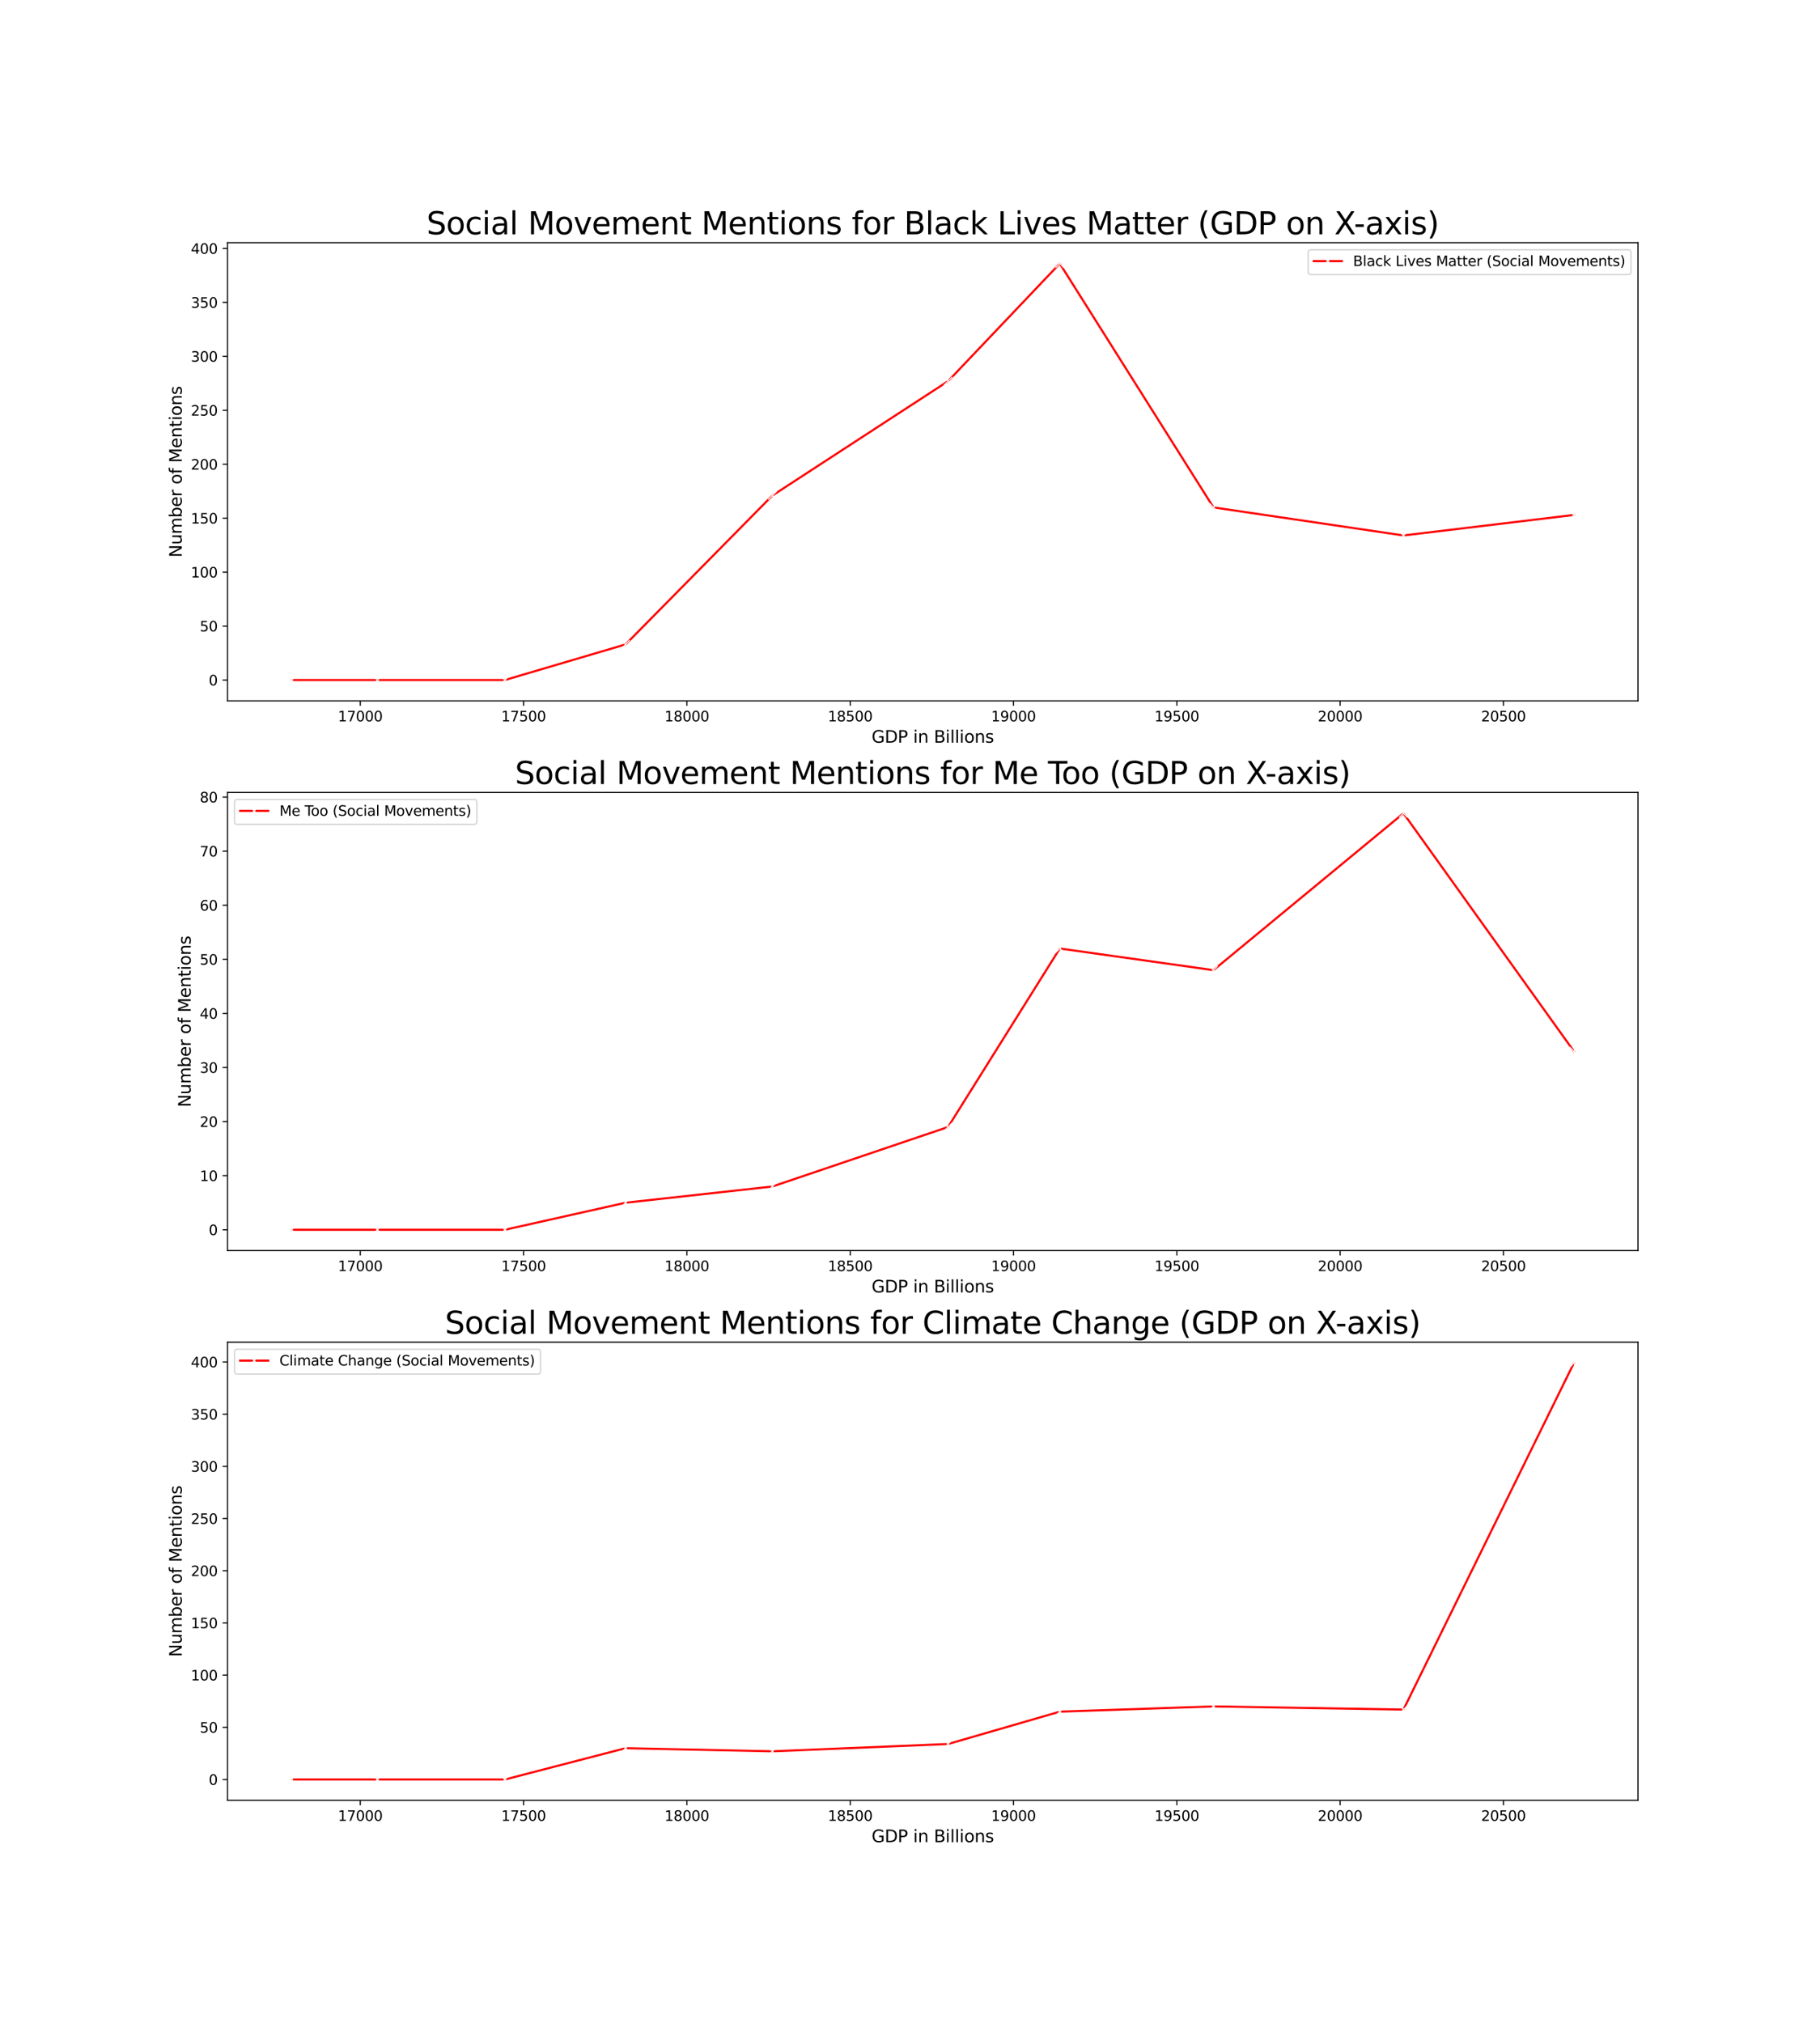 <?xml version="1.0" encoding="utf-8" standalone="no"?>
<!DOCTYPE svg PUBLIC "-//W3C//DTD SVG 1.1//EN"
  "http://www.w3.org/Graphics/SVG/1.1/DTD/svg11.dtd">
<svg xmlns:xlink="http://www.w3.org/1999/xlink" width="1296pt" height="1440pt" viewBox="0 0 1296 1440" xmlns="http://www.w3.org/2000/svg" version="1.1">
 <defs>
  <style type="text/css">*{stroke-linejoin: round; stroke-linecap: butt}</style>
 </defs>
 <g id="figure_1">
  <g id="patch_1">
   <path d="M 0 1440 
L 1296 1440 
L 1296 0 
L 0 0 
z
" style="fill: #ffffff"/>
  </g>
  <g id="axes_1">
   <g id="patch_2">
    <path d="M 162 498.918 
L 1166.4 498.918 
L 1166.4 172.8 
L 162 172.8 
z
" style="fill: #ffffff"/>
   </g>
   <g id="FillBetweenPolyCollection_1"/>
   <g id="matplotlib.axis_1">
    <g id="xtick_1">
     <g id="line2d_1">
      <defs>
       <path id="m11716f35d9" d="M 0 0 
L 0 3.5 
" style="stroke: #000000; stroke-width: 0.8"/>
      </defs>
      <g>
       <use xlink:href="#m11716f35d9" x="256.555" y="498.918" style="stroke: #000000; stroke-width: 0.8"/>
      </g>
     </g>
     <g id="text_1">
      <!-- 17000 -->
      <g transform="translate(240.648 513.516) scale(0.1 -0.1)">
       <defs>
        <path id="DejaVuSans-31" d="M 794 531 
L 1825 531 
L 1825 4091 
L 703 3866 
L 703 4441 
L 1819 4666 
L 2450 4666 
L 2450 531 
L 3481 531 
L 3481 0 
L 794 0 
L 794 531 
z
" transform="scale(0.016)"/>
        <path id="DejaVuSans-37" d="M 525 4666 
L 3525 4666 
L 3525 4397 
L 1831 0 
L 1172 0 
L 2766 4134 
L 525 4134 
L 525 4666 
z
" transform="scale(0.016)"/>
        <path id="DejaVuSans-30" d="M 2034 4250 
Q 1547 4250 1301 3770 
Q 1056 3291 1056 2328 
Q 1056 1369 1301 889 
Q 1547 409 2034 409 
Q 2525 409 2770 889 
Q 3016 1369 3016 2328 
Q 3016 3291 2770 3770 
Q 2525 4250 2034 4250 
z
M 2034 4750 
Q 2819 4750 3233 4129 
Q 3647 3509 3647 2328 
Q 3647 1150 3233 529 
Q 2819 -91 2034 -91 
Q 1250 -91 836 529 
Q 422 1150 422 2328 
Q 422 3509 836 4129 
Q 1250 4750 2034 4750 
z
" transform="scale(0.016)"/>
       </defs>
       <use xlink:href="#DejaVuSans-31"/>
       <use xlink:href="#DejaVuSans-37" transform="translate(63.623 0)"/>
       <use xlink:href="#DejaVuSans-30" transform="translate(127.246 0)"/>
       <use xlink:href="#DejaVuSans-30" transform="translate(190.869 0)"/>
       <use xlink:href="#DejaVuSans-30" transform="translate(254.492 0)"/>
      </g>
     </g>
    </g>
    <g id="xtick_2">
     <g id="line2d_2">
      <g>
       <use xlink:href="#m11716f35d9" x="372.845" y="498.918" style="stroke: #000000; stroke-width: 0.8"/>
      </g>
     </g>
     <g id="text_2">
      <!-- 17500 -->
      <g transform="translate(356.938 513.516) scale(0.1 -0.1)">
       <defs>
        <path id="DejaVuSans-35" d="M 691 4666 
L 3169 4666 
L 3169 4134 
L 1269 4134 
L 1269 2991 
Q 1406 3038 1543 3061 
Q 1681 3084 1819 3084 
Q 2600 3084 3056 2656 
Q 3513 2228 3513 1497 
Q 3513 744 3044 326 
Q 2575 -91 1722 -91 
Q 1428 -91 1123 -41 
Q 819 9 494 109 
L 494 744 
Q 775 591 1075 516 
Q 1375 441 1709 441 
Q 2250 441 2565 725 
Q 2881 1009 2881 1497 
Q 2881 1984 2565 2268 
Q 2250 2553 1709 2553 
Q 1456 2553 1204 2497 
Q 953 2441 691 2322 
L 691 4666 
z
" transform="scale(0.016)"/>
       </defs>
       <use xlink:href="#DejaVuSans-31"/>
       <use xlink:href="#DejaVuSans-37" transform="translate(63.623 0)"/>
       <use xlink:href="#DejaVuSans-35" transform="translate(127.246 0)"/>
       <use xlink:href="#DejaVuSans-30" transform="translate(190.869 0)"/>
       <use xlink:href="#DejaVuSans-30" transform="translate(254.492 0)"/>
      </g>
     </g>
    </g>
    <g id="xtick_3">
     <g id="line2d_3">
      <g>
       <use xlink:href="#m11716f35d9" x="489.135" y="498.918" style="stroke: #000000; stroke-width: 0.8"/>
      </g>
     </g>
     <g id="text_3">
      <!-- 18000 -->
      <g transform="translate(473.228 513.516) scale(0.1 -0.1)">
       <defs>
        <path id="DejaVuSans-38" d="M 2034 2216 
Q 1584 2216 1326 1975 
Q 1069 1734 1069 1313 
Q 1069 891 1326 650 
Q 1584 409 2034 409 
Q 2484 409 2743 651 
Q 3003 894 3003 1313 
Q 3003 1734 2745 1975 
Q 2488 2216 2034 2216 
z
M 1403 2484 
Q 997 2584 770 2862 
Q 544 3141 544 3541 
Q 544 4100 942 4425 
Q 1341 4750 2034 4750 
Q 2731 4750 3128 4425 
Q 3525 4100 3525 3541 
Q 3525 3141 3298 2862 
Q 3072 2584 2669 2484 
Q 3125 2378 3379 2068 
Q 3634 1759 3634 1313 
Q 3634 634 3220 271 
Q 2806 -91 2034 -91 
Q 1263 -91 848 271 
Q 434 634 434 1313 
Q 434 1759 690 2068 
Q 947 2378 1403 2484 
z
M 1172 3481 
Q 1172 3119 1398 2916 
Q 1625 2713 2034 2713 
Q 2441 2713 2670 2916 
Q 2900 3119 2900 3481 
Q 2900 3844 2670 4047 
Q 2441 4250 2034 4250 
Q 1625 4250 1398 4047 
Q 1172 3844 1172 3481 
z
" transform="scale(0.016)"/>
       </defs>
       <use xlink:href="#DejaVuSans-31"/>
       <use xlink:href="#DejaVuSans-38" transform="translate(63.623 0)"/>
       <use xlink:href="#DejaVuSans-30" transform="translate(127.246 0)"/>
       <use xlink:href="#DejaVuSans-30" transform="translate(190.869 0)"/>
       <use xlink:href="#DejaVuSans-30" transform="translate(254.492 0)"/>
      </g>
     </g>
    </g>
    <g id="xtick_4">
     <g id="line2d_4">
      <g>
       <use xlink:href="#m11716f35d9" x="605.425" y="498.918" style="stroke: #000000; stroke-width: 0.8"/>
      </g>
     </g>
     <g id="text_4">
      <!-- 18500 -->
      <g transform="translate(589.518 513.516) scale(0.1 -0.1)">
       <use xlink:href="#DejaVuSans-31"/>
       <use xlink:href="#DejaVuSans-38" transform="translate(63.623 0)"/>
       <use xlink:href="#DejaVuSans-35" transform="translate(127.246 0)"/>
       <use xlink:href="#DejaVuSans-30" transform="translate(190.869 0)"/>
       <use xlink:href="#DejaVuSans-30" transform="translate(254.492 0)"/>
      </g>
     </g>
    </g>
    <g id="xtick_5">
     <g id="line2d_5">
      <g>
       <use xlink:href="#m11716f35d9" x="721.715" y="498.918" style="stroke: #000000; stroke-width: 0.8"/>
      </g>
     </g>
     <g id="text_5">
      <!-- 19000 -->
      <g transform="translate(705.808 513.516) scale(0.1 -0.1)">
       <defs>
        <path id="DejaVuSans-39" d="M 703 97 
L 703 672 
Q 941 559 1184 500 
Q 1428 441 1663 441 
Q 2288 441 2617 861 
Q 2947 1281 2994 2138 
Q 2813 1869 2534 1725 
Q 2256 1581 1919 1581 
Q 1219 1581 811 2004 
Q 403 2428 403 3163 
Q 403 3881 828 4315 
Q 1253 4750 1959 4750 
Q 2769 4750 3195 4129 
Q 3622 3509 3622 2328 
Q 3622 1225 3098 567 
Q 2575 -91 1691 -91 
Q 1453 -91 1209 -44 
Q 966 3 703 97 
z
M 1959 2075 
Q 2384 2075 2632 2365 
Q 2881 2656 2881 3163 
Q 2881 3666 2632 3958 
Q 2384 4250 1959 4250 
Q 1534 4250 1286 3958 
Q 1038 3666 1038 3163 
Q 1038 2656 1286 2365 
Q 1534 2075 1959 2075 
z
" transform="scale(0.016)"/>
       </defs>
       <use xlink:href="#DejaVuSans-31"/>
       <use xlink:href="#DejaVuSans-39" transform="translate(63.623 0)"/>
       <use xlink:href="#DejaVuSans-30" transform="translate(127.246 0)"/>
       <use xlink:href="#DejaVuSans-30" transform="translate(190.869 0)"/>
       <use xlink:href="#DejaVuSans-30" transform="translate(254.492 0)"/>
      </g>
     </g>
    </g>
    <g id="xtick_6">
     <g id="line2d_6">
      <g>
       <use xlink:href="#m11716f35d9" x="838.005" y="498.918" style="stroke: #000000; stroke-width: 0.8"/>
      </g>
     </g>
     <g id="text_6">
      <!-- 19500 -->
      <g transform="translate(822.098 513.516) scale(0.1 -0.1)">
       <use xlink:href="#DejaVuSans-31"/>
       <use xlink:href="#DejaVuSans-39" transform="translate(63.623 0)"/>
       <use xlink:href="#DejaVuSans-35" transform="translate(127.246 0)"/>
       <use xlink:href="#DejaVuSans-30" transform="translate(190.869 0)"/>
       <use xlink:href="#DejaVuSans-30" transform="translate(254.492 0)"/>
      </g>
     </g>
    </g>
    <g id="xtick_7">
     <g id="line2d_7">
      <g>
       <use xlink:href="#m11716f35d9" x="954.295" y="498.918" style="stroke: #000000; stroke-width: 0.8"/>
      </g>
     </g>
     <g id="text_7">
      <!-- 20000 -->
      <g transform="translate(938.388 513.516) scale(0.1 -0.1)">
       <defs>
        <path id="DejaVuSans-32" d="M 1228 531 
L 3431 531 
L 3431 0 
L 469 0 
L 469 531 
Q 828 903 1448 1529 
Q 2069 2156 2228 2338 
Q 2531 2678 2651 2914 
Q 2772 3150 2772 3378 
Q 2772 3750 2511 3984 
Q 2250 4219 1831 4219 
Q 1534 4219 1204 4116 
Q 875 4013 500 3803 
L 500 4441 
Q 881 4594 1212 4672 
Q 1544 4750 1819 4750 
Q 2544 4750 2975 4387 
Q 3406 4025 3406 3419 
Q 3406 3131 3298 2873 
Q 3191 2616 2906 2266 
Q 2828 2175 2409 1742 
Q 1991 1309 1228 531 
z
" transform="scale(0.016)"/>
       </defs>
       <use xlink:href="#DejaVuSans-32"/>
       <use xlink:href="#DejaVuSans-30" transform="translate(63.623 0)"/>
       <use xlink:href="#DejaVuSans-30" transform="translate(127.246 0)"/>
       <use xlink:href="#DejaVuSans-30" transform="translate(190.869 0)"/>
       <use xlink:href="#DejaVuSans-30" transform="translate(254.492 0)"/>
      </g>
     </g>
    </g>
    <g id="xtick_8">
     <g id="line2d_8">
      <g>
       <use xlink:href="#m11716f35d9" x="1070.585" y="498.918" style="stroke: #000000; stroke-width: 0.8"/>
      </g>
     </g>
     <g id="text_8">
      <!-- 20500 -->
      <g transform="translate(1054.678 513.516) scale(0.1 -0.1)">
       <use xlink:href="#DejaVuSans-32"/>
       <use xlink:href="#DejaVuSans-30" transform="translate(63.623 0)"/>
       <use xlink:href="#DejaVuSans-35" transform="translate(127.246 0)"/>
       <use xlink:href="#DejaVuSans-30" transform="translate(190.869 0)"/>
       <use xlink:href="#DejaVuSans-30" transform="translate(254.492 0)"/>
      </g>
     </g>
    </g>
    <g id="text_9">
     <!-- GDP in Billions -->
     <g transform="translate(620.647 528.714) scale(0.12 -0.12)">
      <defs>
       <path id="DejaVuSans-47" d="M 3809 666 
L 3809 1919 
L 2778 1919 
L 2778 2438 
L 4434 2438 
L 4434 434 
Q 4069 175 3628 42 
Q 3188 -91 2688 -91 
Q 1594 -91 976 548 
Q 359 1188 359 2328 
Q 359 3472 976 4111 
Q 1594 4750 2688 4750 
Q 3144 4750 3555 4637 
Q 3966 4525 4313 4306 
L 4313 3634 
Q 3963 3931 3569 4081 
Q 3175 4231 2741 4231 
Q 1884 4231 1454 3753 
Q 1025 3275 1025 2328 
Q 1025 1384 1454 906 
Q 1884 428 2741 428 
Q 3075 428 3337 486 
Q 3600 544 3809 666 
z
" transform="scale(0.016)"/>
       <path id="DejaVuSans-44" d="M 1259 4147 
L 1259 519 
L 2022 519 
Q 2988 519 3436 956 
Q 3884 1394 3884 2338 
Q 3884 3275 3436 3711 
Q 2988 4147 2022 4147 
L 1259 4147 
z
M 628 4666 
L 1925 4666 
Q 3281 4666 3915 4102 
Q 4550 3538 4550 2338 
Q 4550 1131 3912 565 
Q 3275 0 1925 0 
L 628 0 
L 628 4666 
z
" transform="scale(0.016)"/>
       <path id="DejaVuSans-50" d="M 1259 4147 
L 1259 2394 
L 2053 2394 
Q 2494 2394 2734 2622 
Q 2975 2850 2975 3272 
Q 2975 3691 2734 3919 
Q 2494 4147 2053 4147 
L 1259 4147 
z
M 628 4666 
L 2053 4666 
Q 2838 4666 3239 4311 
Q 3641 3956 3641 3272 
Q 3641 2581 3239 2228 
Q 2838 1875 2053 1875 
L 1259 1875 
L 1259 0 
L 628 0 
L 628 4666 
z
" transform="scale(0.016)"/>
       <path id="DejaVuSans-20" transform="scale(0.016)"/>
       <path id="DejaVuSans-69" d="M 603 3500 
L 1178 3500 
L 1178 0 
L 603 0 
L 603 3500 
z
M 603 4863 
L 1178 4863 
L 1178 4134 
L 603 4134 
L 603 4863 
z
" transform="scale(0.016)"/>
       <path id="DejaVuSans-6e" d="M 3513 2113 
L 3513 0 
L 2938 0 
L 2938 2094 
Q 2938 2591 2744 2837 
Q 2550 3084 2163 3084 
Q 1697 3084 1428 2787 
Q 1159 2491 1159 1978 
L 1159 0 
L 581 0 
L 581 3500 
L 1159 3500 
L 1159 2956 
Q 1366 3272 1645 3428 
Q 1925 3584 2291 3584 
Q 2894 3584 3203 3211 
Q 3513 2838 3513 2113 
z
" transform="scale(0.016)"/>
       <path id="DejaVuSans-42" d="M 1259 2228 
L 1259 519 
L 2272 519 
Q 2781 519 3026 730 
Q 3272 941 3272 1375 
Q 3272 1813 3026 2020 
Q 2781 2228 2272 2228 
L 1259 2228 
z
M 1259 4147 
L 1259 2741 
L 2194 2741 
Q 2656 2741 2882 2914 
Q 3109 3088 3109 3444 
Q 3109 3797 2882 3972 
Q 2656 4147 2194 4147 
L 1259 4147 
z
M 628 4666 
L 2241 4666 
Q 2963 4666 3353 4366 
Q 3744 4066 3744 3513 
Q 3744 3084 3544 2831 
Q 3344 2578 2956 2516 
Q 3422 2416 3680 2098 
Q 3938 1781 3938 1306 
Q 3938 681 3513 340 
Q 3088 0 2303 0 
L 628 0 
L 628 4666 
z
" transform="scale(0.016)"/>
       <path id="DejaVuSans-6c" d="M 603 4863 
L 1178 4863 
L 1178 0 
L 603 0 
L 603 4863 
z
" transform="scale(0.016)"/>
       <path id="DejaVuSans-6f" d="M 1959 3097 
Q 1497 3097 1228 2736 
Q 959 2375 959 1747 
Q 959 1119 1226 758 
Q 1494 397 1959 397 
Q 2419 397 2687 759 
Q 2956 1122 2956 1747 
Q 2956 2369 2687 2733 
Q 2419 3097 1959 3097 
z
M 1959 3584 
Q 2709 3584 3137 3096 
Q 3566 2609 3566 1747 
Q 3566 888 3137 398 
Q 2709 -91 1959 -91 
Q 1206 -91 779 398 
Q 353 888 353 1747 
Q 353 2609 779 3096 
Q 1206 3584 1959 3584 
z
" transform="scale(0.016)"/>
       <path id="DejaVuSans-73" d="M 2834 3397 
L 2834 2853 
Q 2591 2978 2328 3040 
Q 2066 3103 1784 3103 
Q 1356 3103 1142 2972 
Q 928 2841 928 2578 
Q 928 2378 1081 2264 
Q 1234 2150 1697 2047 
L 1894 2003 
Q 2506 1872 2764 1633 
Q 3022 1394 3022 966 
Q 3022 478 2636 193 
Q 2250 -91 1575 -91 
Q 1294 -91 989 -36 
Q 684 19 347 128 
L 347 722 
Q 666 556 975 473 
Q 1284 391 1588 391 
Q 1994 391 2212 530 
Q 2431 669 2431 922 
Q 2431 1156 2273 1281 
Q 2116 1406 1581 1522 
L 1381 1569 
Q 847 1681 609 1914 
Q 372 2147 372 2553 
Q 372 3047 722 3315 
Q 1072 3584 1716 3584 
Q 2034 3584 2315 3537 
Q 2597 3491 2834 3397 
z
" transform="scale(0.016)"/>
      </defs>
      <use xlink:href="#DejaVuSans-47"/>
      <use xlink:href="#DejaVuSans-44" transform="translate(77.49 0)"/>
      <use xlink:href="#DejaVuSans-50" transform="translate(154.492 0)"/>
      <use xlink:href="#DejaVuSans-20" transform="translate(214.795 0)"/>
      <use xlink:href="#DejaVuSans-69" transform="translate(246.582 0)"/>
      <use xlink:href="#DejaVuSans-6e" transform="translate(274.365 0)"/>
      <use xlink:href="#DejaVuSans-20" transform="translate(337.744 0)"/>
      <use xlink:href="#DejaVuSans-42" transform="translate(369.531 0)"/>
      <use xlink:href="#DejaVuSans-69" transform="translate(438.135 0)"/>
      <use xlink:href="#DejaVuSans-6c" transform="translate(465.918 0)"/>
      <use xlink:href="#DejaVuSans-6c" transform="translate(493.701 0)"/>
      <use xlink:href="#DejaVuSans-69" transform="translate(521.484 0)"/>
      <use xlink:href="#DejaVuSans-6f" transform="translate(549.268 0)"/>
      <use xlink:href="#DejaVuSans-6e" transform="translate(610.449 0)"/>
      <use xlink:href="#DejaVuSans-73" transform="translate(673.828 0)"/>
     </g>
    </g>
   </g>
   <g id="matplotlib.axis_2">
    <g id="ytick_1">
     <g id="line2d_9">
      <defs>
       <path id="m0dd16c71c7" d="M 0 0 
L -3.5 0 
" style="stroke: #000000; stroke-width: 0.8"/>
      </defs>
      <g>
       <use xlink:href="#m0dd16c71c7" x="162" y="484.094" style="stroke: #000000; stroke-width: 0.8"/>
      </g>
     </g>
     <g id="text_10">
      <!-- 0 -->
      <g transform="translate(148.637 487.893) scale(0.1 -0.1)">
       <use xlink:href="#DejaVuSans-30"/>
      </g>
     </g>
    </g>
    <g id="ytick_2">
     <g id="line2d_10">
      <g>
       <use xlink:href="#m0dd16c71c7" x="162" y="445.691" style="stroke: #000000; stroke-width: 0.8"/>
      </g>
     </g>
     <g id="text_11">
      <!-- 50 -->
      <g transform="translate(142.275 449.49) scale(0.1 -0.1)">
       <use xlink:href="#DejaVuSans-35"/>
       <use xlink:href="#DejaVuSans-30" transform="translate(63.623 0)"/>
      </g>
     </g>
    </g>
    <g id="ytick_3">
     <g id="line2d_11">
      <g>
       <use xlink:href="#m0dd16c71c7" x="162" y="407.288" style="stroke: #000000; stroke-width: 0.8"/>
      </g>
     </g>
     <g id="text_12">
      <!-- 100 -->
      <g transform="translate(135.912 411.087) scale(0.1 -0.1)">
       <use xlink:href="#DejaVuSans-31"/>
       <use xlink:href="#DejaVuSans-30" transform="translate(63.623 0)"/>
       <use xlink:href="#DejaVuSans-30" transform="translate(127.246 0)"/>
      </g>
     </g>
    </g>
    <g id="ytick_4">
     <g id="line2d_12">
      <g>
       <use xlink:href="#m0dd16c71c7" x="162" y="368.885" style="stroke: #000000; stroke-width: 0.8"/>
      </g>
     </g>
     <g id="text_13">
      <!-- 150 -->
      <g transform="translate(135.912 372.685) scale(0.1 -0.1)">
       <use xlink:href="#DejaVuSans-31"/>
       <use xlink:href="#DejaVuSans-35" transform="translate(63.623 0)"/>
       <use xlink:href="#DejaVuSans-30" transform="translate(127.246 0)"/>
      </g>
     </g>
    </g>
    <g id="ytick_5">
     <g id="line2d_13">
      <g>
       <use xlink:href="#m0dd16c71c7" x="162" y="330.482" style="stroke: #000000; stroke-width: 0.8"/>
      </g>
     </g>
     <g id="text_14">
      <!-- 200 -->
      <g transform="translate(135.912 334.282) scale(0.1 -0.1)">
       <use xlink:href="#DejaVuSans-32"/>
       <use xlink:href="#DejaVuSans-30" transform="translate(63.623 0)"/>
       <use xlink:href="#DejaVuSans-30" transform="translate(127.246 0)"/>
      </g>
     </g>
    </g>
    <g id="ytick_6">
     <g id="line2d_14">
      <g>
       <use xlink:href="#m0dd16c71c7" x="162" y="292.079" style="stroke: #000000; stroke-width: 0.8"/>
      </g>
     </g>
     <g id="text_15">
      <!-- 250 -->
      <g transform="translate(135.912 295.879) scale(0.1 -0.1)">
       <use xlink:href="#DejaVuSans-32"/>
       <use xlink:href="#DejaVuSans-35" transform="translate(63.623 0)"/>
       <use xlink:href="#DejaVuSans-30" transform="translate(127.246 0)"/>
      </g>
     </g>
    </g>
    <g id="ytick_7">
     <g id="line2d_15">
      <g>
       <use xlink:href="#m0dd16c71c7" x="162" y="253.677" style="stroke: #000000; stroke-width: 0.8"/>
      </g>
     </g>
     <g id="text_16">
      <!-- 300 -->
      <g transform="translate(135.912 257.476) scale(0.1 -0.1)">
       <defs>
        <path id="DejaVuSans-33" d="M 2597 2516 
Q 3050 2419 3304 2112 
Q 3559 1806 3559 1356 
Q 3559 666 3084 287 
Q 2609 -91 1734 -91 
Q 1441 -91 1130 -33 
Q 819 25 488 141 
L 488 750 
Q 750 597 1062 519 
Q 1375 441 1716 441 
Q 2309 441 2620 675 
Q 2931 909 2931 1356 
Q 2931 1769 2642 2001 
Q 2353 2234 1838 2234 
L 1294 2234 
L 1294 2753 
L 1863 2753 
Q 2328 2753 2575 2939 
Q 2822 3125 2822 3475 
Q 2822 3834 2567 4026 
Q 2313 4219 1838 4219 
Q 1578 4219 1281 4162 
Q 984 4106 628 3988 
L 628 4550 
Q 988 4650 1302 4700 
Q 1616 4750 1894 4750 
Q 2613 4750 3031 4423 
Q 3450 4097 3450 3541 
Q 3450 3153 3228 2886 
Q 3006 2619 2597 2516 
z
" transform="scale(0.016)"/>
       </defs>
       <use xlink:href="#DejaVuSans-33"/>
       <use xlink:href="#DejaVuSans-30" transform="translate(63.623 0)"/>
       <use xlink:href="#DejaVuSans-30" transform="translate(127.246 0)"/>
      </g>
     </g>
    </g>
    <g id="ytick_8">
     <g id="line2d_16">
      <g>
       <use xlink:href="#m0dd16c71c7" x="162" y="215.274" style="stroke: #000000; stroke-width: 0.8"/>
      </g>
     </g>
     <g id="text_17">
      <!-- 350 -->
      <g transform="translate(135.912 219.073) scale(0.1 -0.1)">
       <use xlink:href="#DejaVuSans-33"/>
       <use xlink:href="#DejaVuSans-35" transform="translate(63.623 0)"/>
       <use xlink:href="#DejaVuSans-30" transform="translate(127.246 0)"/>
      </g>
     </g>
    </g>
    <g id="ytick_9">
     <g id="line2d_17">
      <g>
       <use xlink:href="#m0dd16c71c7" x="162" y="176.871" style="stroke: #000000; stroke-width: 0.8"/>
      </g>
     </g>
     <g id="text_18">
      <!-- 400 -->
      <g transform="translate(135.912 180.67) scale(0.1 -0.1)">
       <defs>
        <path id="DejaVuSans-34" d="M 2419 4116 
L 825 1625 
L 2419 1625 
L 2419 4116 
z
M 2253 4666 
L 3047 4666 
L 3047 1625 
L 3713 1625 
L 3713 1100 
L 3047 1100 
L 3047 0 
L 2419 0 
L 2419 1100 
L 313 1100 
L 313 1709 
L 2253 4666 
z
" transform="scale(0.016)"/>
       </defs>
       <use xlink:href="#DejaVuSans-34"/>
       <use xlink:href="#DejaVuSans-30" transform="translate(63.623 0)"/>
       <use xlink:href="#DejaVuSans-30" transform="translate(127.246 0)"/>
      </g>
     </g>
    </g>
    <g id="text_19">
     <!-- Number of Mentions -->
     <g transform="translate(129.417 396.849) rotate(-90) scale(0.12 -0.12)">
      <defs>
       <path id="DejaVuSans-4e" d="M 628 4666 
L 1478 4666 
L 3547 763 
L 3547 4666 
L 4159 4666 
L 4159 0 
L 3309 0 
L 1241 3903 
L 1241 0 
L 628 0 
L 628 4666 
z
" transform="scale(0.016)"/>
       <path id="DejaVuSans-75" d="M 544 1381 
L 544 3500 
L 1119 3500 
L 1119 1403 
Q 1119 906 1312 657 
Q 1506 409 1894 409 
Q 2359 409 2629 706 
Q 2900 1003 2900 1516 
L 2900 3500 
L 3475 3500 
L 3475 0 
L 2900 0 
L 2900 538 
Q 2691 219 2414 64 
Q 2138 -91 1772 -91 
Q 1169 -91 856 284 
Q 544 659 544 1381 
z
M 1991 3584 
L 1991 3584 
z
" transform="scale(0.016)"/>
       <path id="DejaVuSans-6d" d="M 3328 2828 
Q 3544 3216 3844 3400 
Q 4144 3584 4550 3584 
Q 5097 3584 5394 3201 
Q 5691 2819 5691 2113 
L 5691 0 
L 5113 0 
L 5113 2094 
Q 5113 2597 4934 2840 
Q 4756 3084 4391 3084 
Q 3944 3084 3684 2787 
Q 3425 2491 3425 1978 
L 3425 0 
L 2847 0 
L 2847 2094 
Q 2847 2600 2669 2842 
Q 2491 3084 2119 3084 
Q 1678 3084 1418 2786 
Q 1159 2488 1159 1978 
L 1159 0 
L 581 0 
L 581 3500 
L 1159 3500 
L 1159 2956 
Q 1356 3278 1631 3431 
Q 1906 3584 2284 3584 
Q 2666 3584 2933 3390 
Q 3200 3197 3328 2828 
z
" transform="scale(0.016)"/>
       <path id="DejaVuSans-62" d="M 3116 1747 
Q 3116 2381 2855 2742 
Q 2594 3103 2138 3103 
Q 1681 3103 1420 2742 
Q 1159 2381 1159 1747 
Q 1159 1113 1420 752 
Q 1681 391 2138 391 
Q 2594 391 2855 752 
Q 3116 1113 3116 1747 
z
M 1159 2969 
Q 1341 3281 1617 3432 
Q 1894 3584 2278 3584 
Q 2916 3584 3314 3078 
Q 3713 2572 3713 1747 
Q 3713 922 3314 415 
Q 2916 -91 2278 -91 
Q 1894 -91 1617 61 
Q 1341 213 1159 525 
L 1159 0 
L 581 0 
L 581 4863 
L 1159 4863 
L 1159 2969 
z
" transform="scale(0.016)"/>
       <path id="DejaVuSans-65" d="M 3597 1894 
L 3597 1613 
L 953 1613 
Q 991 1019 1311 708 
Q 1631 397 2203 397 
Q 2534 397 2845 478 
Q 3156 559 3463 722 
L 3463 178 
Q 3153 47 2828 -22 
Q 2503 -91 2169 -91 
Q 1331 -91 842 396 
Q 353 884 353 1716 
Q 353 2575 817 3079 
Q 1281 3584 2069 3584 
Q 2775 3584 3186 3129 
Q 3597 2675 3597 1894 
z
M 3022 2063 
Q 3016 2534 2758 2815 
Q 2500 3097 2075 3097 
Q 1594 3097 1305 2825 
Q 1016 2553 972 2059 
L 3022 2063 
z
" transform="scale(0.016)"/>
       <path id="DejaVuSans-72" d="M 2631 2963 
Q 2534 3019 2420 3045 
Q 2306 3072 2169 3072 
Q 1681 3072 1420 2755 
Q 1159 2438 1159 1844 
L 1159 0 
L 581 0 
L 581 3500 
L 1159 3500 
L 1159 2956 
Q 1341 3275 1631 3429 
Q 1922 3584 2338 3584 
Q 2397 3584 2469 3576 
Q 2541 3569 2628 3553 
L 2631 2963 
z
" transform="scale(0.016)"/>
       <path id="DejaVuSans-66" d="M 2375 4863 
L 2375 4384 
L 1825 4384 
Q 1516 4384 1395 4259 
Q 1275 4134 1275 3809 
L 1275 3500 
L 2222 3500 
L 2222 3053 
L 1275 3053 
L 1275 0 
L 697 0 
L 697 3053 
L 147 3053 
L 147 3500 
L 697 3500 
L 697 3744 
Q 697 4328 969 4595 
Q 1241 4863 1831 4863 
L 2375 4863 
z
" transform="scale(0.016)"/>
       <path id="DejaVuSans-4d" d="M 628 4666 
L 1569 4666 
L 2759 1491 
L 3956 4666 
L 4897 4666 
L 4897 0 
L 4281 0 
L 4281 4097 
L 3078 897 
L 2444 897 
L 1241 4097 
L 1241 0 
L 628 0 
L 628 4666 
z
" transform="scale(0.016)"/>
       <path id="DejaVuSans-74" d="M 1172 4494 
L 1172 3500 
L 2356 3500 
L 2356 3053 
L 1172 3053 
L 1172 1153 
Q 1172 725 1289 603 
Q 1406 481 1766 481 
L 2356 481 
L 2356 0 
L 1766 0 
Q 1100 0 847 248 
Q 594 497 594 1153 
L 594 3053 
L 172 3053 
L 172 3500 
L 594 3500 
L 594 4494 
L 1172 4494 
z
" transform="scale(0.016)"/>
      </defs>
      <use xlink:href="#DejaVuSans-4e"/>
      <use xlink:href="#DejaVuSans-75" transform="translate(74.805 0)"/>
      <use xlink:href="#DejaVuSans-6d" transform="translate(138.184 0)"/>
      <use xlink:href="#DejaVuSans-62" transform="translate(235.596 0)"/>
      <use xlink:href="#DejaVuSans-65" transform="translate(299.072 0)"/>
      <use xlink:href="#DejaVuSans-72" transform="translate(360.596 0)"/>
      <use xlink:href="#DejaVuSans-20" transform="translate(401.709 0)"/>
      <use xlink:href="#DejaVuSans-6f" transform="translate(433.496 0)"/>
      <use xlink:href="#DejaVuSans-66" transform="translate(494.678 0)"/>
      <use xlink:href="#DejaVuSans-20" transform="translate(529.883 0)"/>
      <use xlink:href="#DejaVuSans-4d" transform="translate(561.67 0)"/>
      <use xlink:href="#DejaVuSans-65" transform="translate(647.949 0)"/>
      <use xlink:href="#DejaVuSans-6e" transform="translate(709.473 0)"/>
      <use xlink:href="#DejaVuSans-74" transform="translate(772.852 0)"/>
      <use xlink:href="#DejaVuSans-69" transform="translate(812.061 0)"/>
      <use xlink:href="#DejaVuSans-6f" transform="translate(839.844 0)"/>
      <use xlink:href="#DejaVuSans-6e" transform="translate(901.025 0)"/>
      <use xlink:href="#DejaVuSans-73" transform="translate(964.404 0)"/>
     </g>
    </g>
   </g>
   <g id="line2d_18">
    <path d="M 207.655 484.094 
L 268.744 484.094 
L 359.531 484.094 
L 445.448 458.748 
L 550.004 352.756 
L 675.111 271.342 
L 754.665 187.624 
L 864.077 361.205 
L 999.391 381.174 
L 1120.745 366.581 
" clip-path="url(#p2ced739497)" style="fill: none; stroke: #ff0000; stroke-width: 1.5; stroke-linecap: square"/>
    <defs>
     <path id="m7d3bbae4d8" d="M -3 3 
L 3 -3 
M -3 -3 
L 3 3 
" style="stroke: #ffffff; stroke-width: 0.75"/>
    </defs>
    <g clip-path="url(#p2ced739497)">
     <use xlink:href="#m7d3bbae4d8" x="207.655" y="484.094" style="fill: #ff0000; stroke: #ffffff; stroke-width: 0.75"/>
     <use xlink:href="#m7d3bbae4d8" x="268.744" y="484.094" style="fill: #ff0000; stroke: #ffffff; stroke-width: 0.75"/>
     <use xlink:href="#m7d3bbae4d8" x="359.531" y="484.094" style="fill: #ff0000; stroke: #ffffff; stroke-width: 0.75"/>
     <use xlink:href="#m7d3bbae4d8" x="445.448" y="458.748" style="fill: #ff0000; stroke: #ffffff; stroke-width: 0.75"/>
     <use xlink:href="#m7d3bbae4d8" x="550.004" y="352.756" style="fill: #ff0000; stroke: #ffffff; stroke-width: 0.75"/>
     <use xlink:href="#m7d3bbae4d8" x="675.111" y="271.342" style="fill: #ff0000; stroke: #ffffff; stroke-width: 0.75"/>
     <use xlink:href="#m7d3bbae4d8" x="754.665" y="187.624" style="fill: #ff0000; stroke: #ffffff; stroke-width: 0.75"/>
     <use xlink:href="#m7d3bbae4d8" x="864.077" y="361.205" style="fill: #ff0000; stroke: #ffffff; stroke-width: 0.75"/>
     <use xlink:href="#m7d3bbae4d8" x="999.391" y="381.174" style="fill: #ff0000; stroke: #ffffff; stroke-width: 0.75"/>
     <use xlink:href="#m7d3bbae4d8" x="1120.745" y="366.581" style="fill: #ff0000; stroke: #ffffff; stroke-width: 0.75"/>
    </g>
   </g>
   <g id="patch_3">
    <path d="M 162 498.918 
L 162 172.8 
" style="fill: none; stroke: #000000; stroke-width: 0.8; stroke-linejoin: miter; stroke-linecap: square"/>
   </g>
   <g id="patch_4">
    <path d="M 1166.4 498.918 
L 1166.4 172.8 
" style="fill: none; stroke: #000000; stroke-width: 0.8; stroke-linejoin: miter; stroke-linecap: square"/>
   </g>
   <g id="patch_5">
    <path d="M 162 498.918 
L 1166.4 498.918 
" style="fill: none; stroke: #000000; stroke-width: 0.8; stroke-linejoin: miter; stroke-linecap: square"/>
   </g>
   <g id="patch_6">
    <path d="M 162 172.8 
L 1166.4 172.8 
" style="fill: none; stroke: #000000; stroke-width: 0.8; stroke-linejoin: miter; stroke-linecap: square"/>
   </g>
   <g id="text_20">
    <!-- Social Movement Mentions for Black Lives Matter (GDP on X-axis) -->
    <g transform="translate(303.692 166.8) scale(0.22 -0.22)">
     <defs>
      <path id="DejaVuSans-53" d="M 3425 4513 
L 3425 3897 
Q 3066 4069 2747 4153 
Q 2428 4238 2131 4238 
Q 1616 4238 1336 4038 
Q 1056 3838 1056 3469 
Q 1056 3159 1242 3001 
Q 1428 2844 1947 2747 
L 2328 2669 
Q 3034 2534 3370 2195 
Q 3706 1856 3706 1288 
Q 3706 609 3251 259 
Q 2797 -91 1919 -91 
Q 1588 -91 1214 -16 
Q 841 59 441 206 
L 441 856 
Q 825 641 1194 531 
Q 1563 422 1919 422 
Q 2459 422 2753 634 
Q 3047 847 3047 1241 
Q 3047 1584 2836 1778 
Q 2625 1972 2144 2069 
L 1759 2144 
Q 1053 2284 737 2584 
Q 422 2884 422 3419 
Q 422 4038 858 4394 
Q 1294 4750 2059 4750 
Q 2388 4750 2728 4690 
Q 3069 4631 3425 4513 
z
" transform="scale(0.016)"/>
      <path id="DejaVuSans-63" d="M 3122 3366 
L 3122 2828 
Q 2878 2963 2633 3030 
Q 2388 3097 2138 3097 
Q 1578 3097 1268 2742 
Q 959 2388 959 1747 
Q 959 1106 1268 751 
Q 1578 397 2138 397 
Q 2388 397 2633 464 
Q 2878 531 3122 666 
L 3122 134 
Q 2881 22 2623 -34 
Q 2366 -91 2075 -91 
Q 1284 -91 818 406 
Q 353 903 353 1747 
Q 353 2603 823 3093 
Q 1294 3584 2113 3584 
Q 2378 3584 2631 3529 
Q 2884 3475 3122 3366 
z
" transform="scale(0.016)"/>
      <path id="DejaVuSans-61" d="M 2194 1759 
Q 1497 1759 1228 1600 
Q 959 1441 959 1056 
Q 959 750 1161 570 
Q 1363 391 1709 391 
Q 2188 391 2477 730 
Q 2766 1069 2766 1631 
L 2766 1759 
L 2194 1759 
z
M 3341 1997 
L 3341 0 
L 2766 0 
L 2766 531 
Q 2569 213 2275 61 
Q 1981 -91 1556 -91 
Q 1019 -91 701 211 
Q 384 513 384 1019 
Q 384 1609 779 1909 
Q 1175 2209 1959 2209 
L 2766 2209 
L 2766 2266 
Q 2766 2663 2505 2880 
Q 2244 3097 1772 3097 
Q 1472 3097 1187 3025 
Q 903 2953 641 2809 
L 641 3341 
Q 956 3463 1253 3523 
Q 1550 3584 1831 3584 
Q 2591 3584 2966 3190 
Q 3341 2797 3341 1997 
z
" transform="scale(0.016)"/>
      <path id="DejaVuSans-76" d="M 191 3500 
L 800 3500 
L 1894 563 
L 2988 3500 
L 3597 3500 
L 2284 0 
L 1503 0 
L 191 3500 
z
" transform="scale(0.016)"/>
      <path id="DejaVuSans-6b" d="M 581 4863 
L 1159 4863 
L 1159 1991 
L 2875 3500 
L 3609 3500 
L 1753 1863 
L 3688 0 
L 2938 0 
L 1159 1709 
L 1159 0 
L 581 0 
L 581 4863 
z
" transform="scale(0.016)"/>
      <path id="DejaVuSans-4c" d="M 628 4666 
L 1259 4666 
L 1259 531 
L 3531 531 
L 3531 0 
L 628 0 
L 628 4666 
z
" transform="scale(0.016)"/>
      <path id="DejaVuSans-28" d="M 1984 4856 
Q 1566 4138 1362 3434 
Q 1159 2731 1159 2009 
Q 1159 1288 1364 580 
Q 1569 -128 1984 -844 
L 1484 -844 
Q 1016 -109 783 600 
Q 550 1309 550 2009 
Q 550 2706 781 3412 
Q 1013 4119 1484 4856 
L 1984 4856 
z
" transform="scale(0.016)"/>
      <path id="DejaVuSans-58" d="M 403 4666 
L 1081 4666 
L 2241 2931 
L 3406 4666 
L 4084 4666 
L 2584 2425 
L 4184 0 
L 3506 0 
L 2194 1984 
L 872 0 
L 191 0 
L 1856 2491 
L 403 4666 
z
" transform="scale(0.016)"/>
      <path id="DejaVuSans-2d" d="M 313 2009 
L 1997 2009 
L 1997 1497 
L 313 1497 
L 313 2009 
z
" transform="scale(0.016)"/>
      <path id="DejaVuSans-78" d="M 3513 3500 
L 2247 1797 
L 3578 0 
L 2900 0 
L 1881 1375 
L 863 0 
L 184 0 
L 1544 1831 
L 300 3500 
L 978 3500 
L 1906 2253 
L 2834 3500 
L 3513 3500 
z
" transform="scale(0.016)"/>
      <path id="DejaVuSans-29" d="M 513 4856 
L 1013 4856 
Q 1481 4119 1714 3412 
Q 1947 2706 1947 2009 
Q 1947 1309 1714 600 
Q 1481 -109 1013 -844 
L 513 -844 
Q 928 -128 1133 580 
Q 1338 1288 1338 2009 
Q 1338 2731 1133 3434 
Q 928 4138 513 4856 
z
" transform="scale(0.016)"/>
     </defs>
     <use xlink:href="#DejaVuSans-53"/>
     <use xlink:href="#DejaVuSans-6f" transform="translate(63.477 0)"/>
     <use xlink:href="#DejaVuSans-63" transform="translate(124.658 0)"/>
     <use xlink:href="#DejaVuSans-69" transform="translate(179.639 0)"/>
     <use xlink:href="#DejaVuSans-61" transform="translate(207.422 0)"/>
     <use xlink:href="#DejaVuSans-6c" transform="translate(268.701 0)"/>
     <use xlink:href="#DejaVuSans-20" transform="translate(296.484 0)"/>
     <use xlink:href="#DejaVuSans-4d" transform="translate(328.271 0)"/>
     <use xlink:href="#DejaVuSans-6f" transform="translate(414.551 0)"/>
     <use xlink:href="#DejaVuSans-76" transform="translate(475.732 0)"/>
     <use xlink:href="#DejaVuSans-65" transform="translate(534.912 0)"/>
     <use xlink:href="#DejaVuSans-6d" transform="translate(596.436 0)"/>
     <use xlink:href="#DejaVuSans-65" transform="translate(693.848 0)"/>
     <use xlink:href="#DejaVuSans-6e" transform="translate(755.371 0)"/>
     <use xlink:href="#DejaVuSans-74" transform="translate(818.75 0)"/>
     <use xlink:href="#DejaVuSans-20" transform="translate(857.959 0)"/>
     <use xlink:href="#DejaVuSans-4d" transform="translate(889.746 0)"/>
     <use xlink:href="#DejaVuSans-65" transform="translate(976.025 0)"/>
     <use xlink:href="#DejaVuSans-6e" transform="translate(1037.549 0)"/>
     <use xlink:href="#DejaVuSans-74" transform="translate(1100.928 0)"/>
     <use xlink:href="#DejaVuSans-69" transform="translate(1140.137 0)"/>
     <use xlink:href="#DejaVuSans-6f" transform="translate(1167.92 0)"/>
     <use xlink:href="#DejaVuSans-6e" transform="translate(1229.102 0)"/>
     <use xlink:href="#DejaVuSans-73" transform="translate(1292.48 0)"/>
     <use xlink:href="#DejaVuSans-20" transform="translate(1344.58 0)"/>
     <use xlink:href="#DejaVuSans-66" transform="translate(1376.367 0)"/>
     <use xlink:href="#DejaVuSans-6f" transform="translate(1411.572 0)"/>
     <use xlink:href="#DejaVuSans-72" transform="translate(1472.754 0)"/>
     <use xlink:href="#DejaVuSans-20" transform="translate(1513.867 0)"/>
     <use xlink:href="#DejaVuSans-42" transform="translate(1545.654 0)"/>
     <use xlink:href="#DejaVuSans-6c" transform="translate(1614.258 0)"/>
     <use xlink:href="#DejaVuSans-61" transform="translate(1642.041 0)"/>
     <use xlink:href="#DejaVuSans-63" transform="translate(1703.32 0)"/>
     <use xlink:href="#DejaVuSans-6b" transform="translate(1758.301 0)"/>
     <use xlink:href="#DejaVuSans-20" transform="translate(1816.211 0)"/>
     <use xlink:href="#DejaVuSans-4c" transform="translate(1847.998 0)"/>
     <use xlink:href="#DejaVuSans-69" transform="translate(1903.711 0)"/>
     <use xlink:href="#DejaVuSans-76" transform="translate(1931.494 0)"/>
     <use xlink:href="#DejaVuSans-65" transform="translate(1990.674 0)"/>
     <use xlink:href="#DejaVuSans-73" transform="translate(2052.197 0)"/>
     <use xlink:href="#DejaVuSans-20" transform="translate(2104.297 0)"/>
     <use xlink:href="#DejaVuSans-4d" transform="translate(2136.084 0)"/>
     <use xlink:href="#DejaVuSans-61" transform="translate(2222.363 0)"/>
     <use xlink:href="#DejaVuSans-74" transform="translate(2283.643 0)"/>
     <use xlink:href="#DejaVuSans-74" transform="translate(2322.852 0)"/>
     <use xlink:href="#DejaVuSans-65" transform="translate(2362.061 0)"/>
     <use xlink:href="#DejaVuSans-72" transform="translate(2423.584 0)"/>
     <use xlink:href="#DejaVuSans-20" transform="translate(2464.697 0)"/>
     <use xlink:href="#DejaVuSans-28" transform="translate(2496.484 0)"/>
     <use xlink:href="#DejaVuSans-47" transform="translate(2535.498 0)"/>
     <use xlink:href="#DejaVuSans-44" transform="translate(2612.988 0)"/>
     <use xlink:href="#DejaVuSans-50" transform="translate(2689.99 0)"/>
     <use xlink:href="#DejaVuSans-20" transform="translate(2750.293 0)"/>
     <use xlink:href="#DejaVuSans-6f" transform="translate(2782.08 0)"/>
     <use xlink:href="#DejaVuSans-6e" transform="translate(2843.262 0)"/>
     <use xlink:href="#DejaVuSans-20" transform="translate(2906.641 0)"/>
     <use xlink:href="#DejaVuSans-58" transform="translate(2938.428 0)"/>
     <use xlink:href="#DejaVuSans-2d" transform="translate(3001.934 0)"/>
     <use xlink:href="#DejaVuSans-61" transform="translate(3038.018 0)"/>
     <use xlink:href="#DejaVuSans-78" transform="translate(3099.297 0)"/>
     <use xlink:href="#DejaVuSans-69" transform="translate(3158.477 0)"/>
     <use xlink:href="#DejaVuSans-73" transform="translate(3186.26 0)"/>
     <use xlink:href="#DejaVuSans-29" transform="translate(3238.359 0)"/>
    </g>
   </g>
   <g id="legend_1">
    <g id="patch_7">
     <path d="M 933.506 195.478 
L 1159.4 195.478 
Q 1161.4 195.478 1161.4 193.478 
L 1161.4 179.8 
Q 1161.4 177.8 1159.4 177.8 
L 933.506 177.8 
Q 931.506 177.8 931.506 179.8 
L 931.506 193.478 
Q 931.506 195.478 933.506 195.478 
z
" style="fill: #ffffff; opacity: 0.8; stroke: #cccccc; stroke-linejoin: miter"/>
    </g>
    <g id="line2d_19">
     <path d="M 935.506 185.898 
L 945.506 185.898 
L 955.506 185.898 
" style="fill: none; stroke: #ff0000; stroke-width: 1.5; stroke-linecap: square"/>
     <g>
      <use xlink:href="#m7d3bbae4d8" x="945.506" y="185.898" style="fill: #ff0000; stroke: #ffffff; stroke-width: 0.75"/>
     </g>
    </g>
    <g id="text_21">
     <!-- Black Lives Matter (Social Movements) -->
     <g transform="translate(963.506 189.398) scale(0.1 -0.1)">
      <use xlink:href="#DejaVuSans-42"/>
      <use xlink:href="#DejaVuSans-6c" transform="translate(68.604 0)"/>
      <use xlink:href="#DejaVuSans-61" transform="translate(96.387 0)"/>
      <use xlink:href="#DejaVuSans-63" transform="translate(157.666 0)"/>
      <use xlink:href="#DejaVuSans-6b" transform="translate(212.646 0)"/>
      <use xlink:href="#DejaVuSans-20" transform="translate(270.557 0)"/>
      <use xlink:href="#DejaVuSans-4c" transform="translate(302.344 0)"/>
      <use xlink:href="#DejaVuSans-69" transform="translate(358.057 0)"/>
      <use xlink:href="#DejaVuSans-76" transform="translate(385.84 0)"/>
      <use xlink:href="#DejaVuSans-65" transform="translate(445.02 0)"/>
      <use xlink:href="#DejaVuSans-73" transform="translate(506.543 0)"/>
      <use xlink:href="#DejaVuSans-20" transform="translate(558.643 0)"/>
      <use xlink:href="#DejaVuSans-4d" transform="translate(590.43 0)"/>
      <use xlink:href="#DejaVuSans-61" transform="translate(676.709 0)"/>
      <use xlink:href="#DejaVuSans-74" transform="translate(737.988 0)"/>
      <use xlink:href="#DejaVuSans-74" transform="translate(777.197 0)"/>
      <use xlink:href="#DejaVuSans-65" transform="translate(816.406 0)"/>
      <use xlink:href="#DejaVuSans-72" transform="translate(877.93 0)"/>
      <use xlink:href="#DejaVuSans-20" transform="translate(919.043 0)"/>
      <use xlink:href="#DejaVuSans-28" transform="translate(950.83 0)"/>
      <use xlink:href="#DejaVuSans-53" transform="translate(989.844 0)"/>
      <use xlink:href="#DejaVuSans-6f" transform="translate(1053.32 0)"/>
      <use xlink:href="#DejaVuSans-63" transform="translate(1114.502 0)"/>
      <use xlink:href="#DejaVuSans-69" transform="translate(1169.482 0)"/>
      <use xlink:href="#DejaVuSans-61" transform="translate(1197.266 0)"/>
      <use xlink:href="#DejaVuSans-6c" transform="translate(1258.545 0)"/>
      <use xlink:href="#DejaVuSans-20" transform="translate(1286.328 0)"/>
      <use xlink:href="#DejaVuSans-4d" transform="translate(1318.115 0)"/>
      <use xlink:href="#DejaVuSans-6f" transform="translate(1404.395 0)"/>
      <use xlink:href="#DejaVuSans-76" transform="translate(1465.576 0)"/>
      <use xlink:href="#DejaVuSans-65" transform="translate(1524.756 0)"/>
      <use xlink:href="#DejaVuSans-6d" transform="translate(1586.279 0)"/>
      <use xlink:href="#DejaVuSans-65" transform="translate(1683.691 0)"/>
      <use xlink:href="#DejaVuSans-6e" transform="translate(1745.215 0)"/>
      <use xlink:href="#DejaVuSans-74" transform="translate(1808.594 0)"/>
      <use xlink:href="#DejaVuSans-73" transform="translate(1847.803 0)"/>
      <use xlink:href="#DejaVuSans-29" transform="translate(1899.902 0)"/>
     </g>
    </g>
   </g>
  </g>
  <g id="axes_2">
   <g id="patch_8">
    <path d="M 162 890.259 
L 1166.4 890.259 
L 1166.4 564.141 
L 162 564.141 
z
" style="fill: #ffffff"/>
   </g>
   <g id="FillBetweenPolyCollection_2"/>
   <g id="matplotlib.axis_3">
    <g id="xtick_9">
     <g id="line2d_20">
      <g>
       <use xlink:href="#m11716f35d9" x="256.555" y="890.259" style="stroke: #000000; stroke-width: 0.8"/>
      </g>
     </g>
     <g id="text_22">
      <!-- 17000 -->
      <g transform="translate(240.648 904.857) scale(0.1 -0.1)">
       <use xlink:href="#DejaVuSans-31"/>
       <use xlink:href="#DejaVuSans-37" transform="translate(63.623 0)"/>
       <use xlink:href="#DejaVuSans-30" transform="translate(127.246 0)"/>
       <use xlink:href="#DejaVuSans-30" transform="translate(190.869 0)"/>
       <use xlink:href="#DejaVuSans-30" transform="translate(254.492 0)"/>
      </g>
     </g>
    </g>
    <g id="xtick_10">
     <g id="line2d_21">
      <g>
       <use xlink:href="#m11716f35d9" x="372.845" y="890.259" style="stroke: #000000; stroke-width: 0.8"/>
      </g>
     </g>
     <g id="text_23">
      <!-- 17500 -->
      <g transform="translate(356.938 904.857) scale(0.1 -0.1)">
       <use xlink:href="#DejaVuSans-31"/>
       <use xlink:href="#DejaVuSans-37" transform="translate(63.623 0)"/>
       <use xlink:href="#DejaVuSans-35" transform="translate(127.246 0)"/>
       <use xlink:href="#DejaVuSans-30" transform="translate(190.869 0)"/>
       <use xlink:href="#DejaVuSans-30" transform="translate(254.492 0)"/>
      </g>
     </g>
    </g>
    <g id="xtick_11">
     <g id="line2d_22">
      <g>
       <use xlink:href="#m11716f35d9" x="489.135" y="890.259" style="stroke: #000000; stroke-width: 0.8"/>
      </g>
     </g>
     <g id="text_24">
      <!-- 18000 -->
      <g transform="translate(473.228 904.857) scale(0.1 -0.1)">
       <use xlink:href="#DejaVuSans-31"/>
       <use xlink:href="#DejaVuSans-38" transform="translate(63.623 0)"/>
       <use xlink:href="#DejaVuSans-30" transform="translate(127.246 0)"/>
       <use xlink:href="#DejaVuSans-30" transform="translate(190.869 0)"/>
       <use xlink:href="#DejaVuSans-30" transform="translate(254.492 0)"/>
      </g>
     </g>
    </g>
    <g id="xtick_12">
     <g id="line2d_23">
      <g>
       <use xlink:href="#m11716f35d9" x="605.425" y="890.259" style="stroke: #000000; stroke-width: 0.8"/>
      </g>
     </g>
     <g id="text_25">
      <!-- 18500 -->
      <g transform="translate(589.518 904.857) scale(0.1 -0.1)">
       <use xlink:href="#DejaVuSans-31"/>
       <use xlink:href="#DejaVuSans-38" transform="translate(63.623 0)"/>
       <use xlink:href="#DejaVuSans-35" transform="translate(127.246 0)"/>
       <use xlink:href="#DejaVuSans-30" transform="translate(190.869 0)"/>
       <use xlink:href="#DejaVuSans-30" transform="translate(254.492 0)"/>
      </g>
     </g>
    </g>
    <g id="xtick_13">
     <g id="line2d_24">
      <g>
       <use xlink:href="#m11716f35d9" x="721.715" y="890.259" style="stroke: #000000; stroke-width: 0.8"/>
      </g>
     </g>
     <g id="text_26">
      <!-- 19000 -->
      <g transform="translate(705.808 904.857) scale(0.1 -0.1)">
       <use xlink:href="#DejaVuSans-31"/>
       <use xlink:href="#DejaVuSans-39" transform="translate(63.623 0)"/>
       <use xlink:href="#DejaVuSans-30" transform="translate(127.246 0)"/>
       <use xlink:href="#DejaVuSans-30" transform="translate(190.869 0)"/>
       <use xlink:href="#DejaVuSans-30" transform="translate(254.492 0)"/>
      </g>
     </g>
    </g>
    <g id="xtick_14">
     <g id="line2d_25">
      <g>
       <use xlink:href="#m11716f35d9" x="838.005" y="890.259" style="stroke: #000000; stroke-width: 0.8"/>
      </g>
     </g>
     <g id="text_27">
      <!-- 19500 -->
      <g transform="translate(822.098 904.857) scale(0.1 -0.1)">
       <use xlink:href="#DejaVuSans-31"/>
       <use xlink:href="#DejaVuSans-39" transform="translate(63.623 0)"/>
       <use xlink:href="#DejaVuSans-35" transform="translate(127.246 0)"/>
       <use xlink:href="#DejaVuSans-30" transform="translate(190.869 0)"/>
       <use xlink:href="#DejaVuSans-30" transform="translate(254.492 0)"/>
      </g>
     </g>
    </g>
    <g id="xtick_15">
     <g id="line2d_26">
      <g>
       <use xlink:href="#m11716f35d9" x="954.295" y="890.259" style="stroke: #000000; stroke-width: 0.8"/>
      </g>
     </g>
     <g id="text_28">
      <!-- 20000 -->
      <g transform="translate(938.388 904.857) scale(0.1 -0.1)">
       <use xlink:href="#DejaVuSans-32"/>
       <use xlink:href="#DejaVuSans-30" transform="translate(63.623 0)"/>
       <use xlink:href="#DejaVuSans-30" transform="translate(127.246 0)"/>
       <use xlink:href="#DejaVuSans-30" transform="translate(190.869 0)"/>
       <use xlink:href="#DejaVuSans-30" transform="translate(254.492 0)"/>
      </g>
     </g>
    </g>
    <g id="xtick_16">
     <g id="line2d_27">
      <g>
       <use xlink:href="#m11716f35d9" x="1070.585" y="890.259" style="stroke: #000000; stroke-width: 0.8"/>
      </g>
     </g>
     <g id="text_29">
      <!-- 20500 -->
      <g transform="translate(1054.678 904.857) scale(0.1 -0.1)">
       <use xlink:href="#DejaVuSans-32"/>
       <use xlink:href="#DejaVuSans-30" transform="translate(63.623 0)"/>
       <use xlink:href="#DejaVuSans-35" transform="translate(127.246 0)"/>
       <use xlink:href="#DejaVuSans-30" transform="translate(190.869 0)"/>
       <use xlink:href="#DejaVuSans-30" transform="translate(254.492 0)"/>
      </g>
     </g>
    </g>
    <g id="text_30">
     <!-- GDP in Billions -->
     <g transform="translate(620.647 920.055) scale(0.12 -0.12)">
      <use xlink:href="#DejaVuSans-47"/>
      <use xlink:href="#DejaVuSans-44" transform="translate(77.49 0)"/>
      <use xlink:href="#DejaVuSans-50" transform="translate(154.492 0)"/>
      <use xlink:href="#DejaVuSans-20" transform="translate(214.795 0)"/>
      <use xlink:href="#DejaVuSans-69" transform="translate(246.582 0)"/>
      <use xlink:href="#DejaVuSans-6e" transform="translate(274.365 0)"/>
      <use xlink:href="#DejaVuSans-20" transform="translate(337.744 0)"/>
      <use xlink:href="#DejaVuSans-42" transform="translate(369.531 0)"/>
      <use xlink:href="#DejaVuSans-69" transform="translate(438.135 0)"/>
      <use xlink:href="#DejaVuSans-6c" transform="translate(465.918 0)"/>
      <use xlink:href="#DejaVuSans-6c" transform="translate(493.701 0)"/>
      <use xlink:href="#DejaVuSans-69" transform="translate(521.484 0)"/>
      <use xlink:href="#DejaVuSans-6f" transform="translate(549.268 0)"/>
      <use xlink:href="#DejaVuSans-6e" transform="translate(610.449 0)"/>
      <use xlink:href="#DejaVuSans-73" transform="translate(673.828 0)"/>
     </g>
    </g>
   </g>
   <g id="matplotlib.axis_4">
    <g id="ytick_10">
     <g id="line2d_28">
      <g>
       <use xlink:href="#m0dd16c71c7" x="162" y="875.435" style="stroke: #000000; stroke-width: 0.8"/>
      </g>
     </g>
     <g id="text_31">
      <!-- 0 -->
      <g transform="translate(148.637 879.235) scale(0.1 -0.1)">
       <use xlink:href="#DejaVuSans-30"/>
      </g>
     </g>
    </g>
    <g id="ytick_11">
     <g id="line2d_29">
      <g>
       <use xlink:href="#m0dd16c71c7" x="162" y="836.933" style="stroke: #000000; stroke-width: 0.8"/>
      </g>
     </g>
     <g id="text_32">
      <!-- 10 -->
      <g transform="translate(142.275 840.732) scale(0.1 -0.1)">
       <use xlink:href="#DejaVuSans-31"/>
       <use xlink:href="#DejaVuSans-30" transform="translate(63.623 0)"/>
      </g>
     </g>
    </g>
    <g id="ytick_12">
     <g id="line2d_30">
      <g>
       <use xlink:href="#m0dd16c71c7" x="162" y="798.43" style="stroke: #000000; stroke-width: 0.8"/>
      </g>
     </g>
     <g id="text_33">
      <!-- 20 -->
      <g transform="translate(142.275 802.229) scale(0.1 -0.1)">
       <use xlink:href="#DejaVuSans-32"/>
       <use xlink:href="#DejaVuSans-30" transform="translate(63.623 0)"/>
      </g>
     </g>
    </g>
    <g id="ytick_13">
     <g id="line2d_31">
      <g>
       <use xlink:href="#m0dd16c71c7" x="162" y="759.927" style="stroke: #000000; stroke-width: 0.8"/>
      </g>
     </g>
     <g id="text_34">
      <!-- 30 -->
      <g transform="translate(142.275 763.726) scale(0.1 -0.1)">
       <use xlink:href="#DejaVuSans-33"/>
       <use xlink:href="#DejaVuSans-30" transform="translate(63.623 0)"/>
      </g>
     </g>
    </g>
    <g id="ytick_14">
     <g id="line2d_32">
      <g>
       <use xlink:href="#m0dd16c71c7" x="162" y="721.425" style="stroke: #000000; stroke-width: 0.8"/>
      </g>
     </g>
     <g id="text_35">
      <!-- 40 -->
      <g transform="translate(142.275 725.224) scale(0.1 -0.1)">
       <use xlink:href="#DejaVuSans-34"/>
       <use xlink:href="#DejaVuSans-30" transform="translate(63.623 0)"/>
      </g>
     </g>
    </g>
    <g id="ytick_15">
     <g id="line2d_33">
      <g>
       <use xlink:href="#m0dd16c71c7" x="162" y="682.922" style="stroke: #000000; stroke-width: 0.8"/>
      </g>
     </g>
     <g id="text_36">
      <!-- 50 -->
      <g transform="translate(142.275 686.721) scale(0.1 -0.1)">
       <use xlink:href="#DejaVuSans-35"/>
       <use xlink:href="#DejaVuSans-30" transform="translate(63.623 0)"/>
      </g>
     </g>
    </g>
    <g id="ytick_16">
     <g id="line2d_34">
      <g>
       <use xlink:href="#m0dd16c71c7" x="162" y="644.419" style="stroke: #000000; stroke-width: 0.8"/>
      </g>
     </g>
     <g id="text_37">
      <!-- 60 -->
      <g transform="translate(142.275 648.218) scale(0.1 -0.1)">
       <defs>
        <path id="DejaVuSans-36" d="M 2113 2584 
Q 1688 2584 1439 2293 
Q 1191 2003 1191 1497 
Q 1191 994 1439 701 
Q 1688 409 2113 409 
Q 2538 409 2786 701 
Q 3034 994 3034 1497 
Q 3034 2003 2786 2293 
Q 2538 2584 2113 2584 
z
M 3366 4563 
L 3366 3988 
Q 3128 4100 2886 4159 
Q 2644 4219 2406 4219 
Q 1781 4219 1451 3797 
Q 1122 3375 1075 2522 
Q 1259 2794 1537 2939 
Q 1816 3084 2150 3084 
Q 2853 3084 3261 2657 
Q 3669 2231 3669 1497 
Q 3669 778 3244 343 
Q 2819 -91 2113 -91 
Q 1303 -91 875 529 
Q 447 1150 447 2328 
Q 447 3434 972 4092 
Q 1497 4750 2381 4750 
Q 2619 4750 2861 4703 
Q 3103 4656 3366 4563 
z
" transform="scale(0.016)"/>
       </defs>
       <use xlink:href="#DejaVuSans-36"/>
       <use xlink:href="#DejaVuSans-30" transform="translate(63.623 0)"/>
      </g>
     </g>
    </g>
    <g id="ytick_17">
     <g id="line2d_35">
      <g>
       <use xlink:href="#m0dd16c71c7" x="162" y="605.917" style="stroke: #000000; stroke-width: 0.8"/>
      </g>
     </g>
     <g id="text_38">
      <!-- 70 -->
      <g transform="translate(142.275 609.716) scale(0.1 -0.1)">
       <use xlink:href="#DejaVuSans-37"/>
       <use xlink:href="#DejaVuSans-30" transform="translate(63.623 0)"/>
      </g>
     </g>
    </g>
    <g id="ytick_18">
     <g id="line2d_36">
      <g>
       <use xlink:href="#m0dd16c71c7" x="162" y="567.414" style="stroke: #000000; stroke-width: 0.8"/>
      </g>
     </g>
     <g id="text_39">
      <!-- 80 -->
      <g transform="translate(142.275 571.213) scale(0.1 -0.1)">
       <use xlink:href="#DejaVuSans-38"/>
       <use xlink:href="#DejaVuSans-30" transform="translate(63.623 0)"/>
      </g>
     </g>
    </g>
    <g id="text_40">
     <!-- Number of Mentions -->
     <g transform="translate(135.779 788.19) rotate(-90) scale(0.12 -0.12)">
      <use xlink:href="#DejaVuSans-4e"/>
      <use xlink:href="#DejaVuSans-75" transform="translate(74.805 0)"/>
      <use xlink:href="#DejaVuSans-6d" transform="translate(138.184 0)"/>
      <use xlink:href="#DejaVuSans-62" transform="translate(235.596 0)"/>
      <use xlink:href="#DejaVuSans-65" transform="translate(299.072 0)"/>
      <use xlink:href="#DejaVuSans-72" transform="translate(360.596 0)"/>
      <use xlink:href="#DejaVuSans-20" transform="translate(401.709 0)"/>
      <use xlink:href="#DejaVuSans-6f" transform="translate(433.496 0)"/>
      <use xlink:href="#DejaVuSans-66" transform="translate(494.678 0)"/>
      <use xlink:href="#DejaVuSans-20" transform="translate(529.883 0)"/>
      <use xlink:href="#DejaVuSans-4d" transform="translate(561.67 0)"/>
      <use xlink:href="#DejaVuSans-65" transform="translate(647.949 0)"/>
      <use xlink:href="#DejaVuSans-6e" transform="translate(709.473 0)"/>
      <use xlink:href="#DejaVuSans-74" transform="translate(772.852 0)"/>
      <use xlink:href="#DejaVuSans-69" transform="translate(812.061 0)"/>
      <use xlink:href="#DejaVuSans-6f" transform="translate(839.844 0)"/>
      <use xlink:href="#DejaVuSans-6e" transform="translate(901.025 0)"/>
      <use xlink:href="#DejaVuSans-73" transform="translate(964.404 0)"/>
     </g>
    </g>
   </g>
   <g id="line2d_37">
    <path d="M 207.655 875.435 
L 268.744 875.435 
L 359.531 875.435 
L 445.448 856.184 
L 550.004 844.633 
L 675.111 802.28 
L 754.665 675.221 
L 864.077 690.622 
L 999.391 578.965 
L 1120.745 748.376 
" clip-path="url(#pd6b67b36be)" style="fill: none; stroke: #ff0000; stroke-width: 1.5; stroke-linecap: square"/>
    <g clip-path="url(#pd6b67b36be)">
     <use xlink:href="#m7d3bbae4d8" x="207.655" y="875.435" style="fill: #ff0000; stroke: #ffffff; stroke-width: 0.75"/>
     <use xlink:href="#m7d3bbae4d8" x="268.744" y="875.435" style="fill: #ff0000; stroke: #ffffff; stroke-width: 0.75"/>
     <use xlink:href="#m7d3bbae4d8" x="359.531" y="875.435" style="fill: #ff0000; stroke: #ffffff; stroke-width: 0.75"/>
     <use xlink:href="#m7d3bbae4d8" x="445.448" y="856.184" style="fill: #ff0000; stroke: #ffffff; stroke-width: 0.75"/>
     <use xlink:href="#m7d3bbae4d8" x="550.004" y="844.633" style="fill: #ff0000; stroke: #ffffff; stroke-width: 0.75"/>
     <use xlink:href="#m7d3bbae4d8" x="675.111" y="802.28" style="fill: #ff0000; stroke: #ffffff; stroke-width: 0.75"/>
     <use xlink:href="#m7d3bbae4d8" x="754.665" y="675.221" style="fill: #ff0000; stroke: #ffffff; stroke-width: 0.75"/>
     <use xlink:href="#m7d3bbae4d8" x="864.077" y="690.622" style="fill: #ff0000; stroke: #ffffff; stroke-width: 0.75"/>
     <use xlink:href="#m7d3bbae4d8" x="999.391" y="578.965" style="fill: #ff0000; stroke: #ffffff; stroke-width: 0.75"/>
     <use xlink:href="#m7d3bbae4d8" x="1120.745" y="748.376" style="fill: #ff0000; stroke: #ffffff; stroke-width: 0.75"/>
    </g>
   </g>
   <g id="patch_9">
    <path d="M 162 890.259 
L 162 564.141 
" style="fill: none; stroke: #000000; stroke-width: 0.8; stroke-linejoin: miter; stroke-linecap: square"/>
   </g>
   <g id="patch_10">
    <path d="M 1166.4 890.259 
L 1166.4 564.141 
" style="fill: none; stroke: #000000; stroke-width: 0.8; stroke-linejoin: miter; stroke-linecap: square"/>
   </g>
   <g id="patch_11">
    <path d="M 162 890.259 
L 1166.4 890.259 
" style="fill: none; stroke: #000000; stroke-width: 0.8; stroke-linejoin: miter; stroke-linecap: square"/>
   </g>
   <g id="patch_12">
    <path d="M 162 564.141 
L 1166.4 564.141 
" style="fill: none; stroke: #000000; stroke-width: 0.8; stroke-linejoin: miter; stroke-linecap: square"/>
   </g>
   <g id="text_41">
    <!-- Social Movement Mentions for Me Too (GDP on X-axis) -->
    <g transform="translate(366.722 558.141) scale(0.22 -0.22)">
     <defs>
      <path id="DejaVuSans-54" d="M -19 4666 
L 3928 4666 
L 3928 4134 
L 2272 4134 
L 2272 0 
L 1638 0 
L 1638 4134 
L -19 4134 
L -19 4666 
z
" transform="scale(0.016)"/>
     </defs>
     <use xlink:href="#DejaVuSans-53"/>
     <use xlink:href="#DejaVuSans-6f" transform="translate(63.477 0)"/>
     <use xlink:href="#DejaVuSans-63" transform="translate(124.658 0)"/>
     <use xlink:href="#DejaVuSans-69" transform="translate(179.639 0)"/>
     <use xlink:href="#DejaVuSans-61" transform="translate(207.422 0)"/>
     <use xlink:href="#DejaVuSans-6c" transform="translate(268.701 0)"/>
     <use xlink:href="#DejaVuSans-20" transform="translate(296.484 0)"/>
     <use xlink:href="#DejaVuSans-4d" transform="translate(328.271 0)"/>
     <use xlink:href="#DejaVuSans-6f" transform="translate(414.551 0)"/>
     <use xlink:href="#DejaVuSans-76" transform="translate(475.732 0)"/>
     <use xlink:href="#DejaVuSans-65" transform="translate(534.912 0)"/>
     <use xlink:href="#DejaVuSans-6d" transform="translate(596.436 0)"/>
     <use xlink:href="#DejaVuSans-65" transform="translate(693.848 0)"/>
     <use xlink:href="#DejaVuSans-6e" transform="translate(755.371 0)"/>
     <use xlink:href="#DejaVuSans-74" transform="translate(818.75 0)"/>
     <use xlink:href="#DejaVuSans-20" transform="translate(857.959 0)"/>
     <use xlink:href="#DejaVuSans-4d" transform="translate(889.746 0)"/>
     <use xlink:href="#DejaVuSans-65" transform="translate(976.025 0)"/>
     <use xlink:href="#DejaVuSans-6e" transform="translate(1037.549 0)"/>
     <use xlink:href="#DejaVuSans-74" transform="translate(1100.928 0)"/>
     <use xlink:href="#DejaVuSans-69" transform="translate(1140.137 0)"/>
     <use xlink:href="#DejaVuSans-6f" transform="translate(1167.92 0)"/>
     <use xlink:href="#DejaVuSans-6e" transform="translate(1229.102 0)"/>
     <use xlink:href="#DejaVuSans-73" transform="translate(1292.48 0)"/>
     <use xlink:href="#DejaVuSans-20" transform="translate(1344.58 0)"/>
     <use xlink:href="#DejaVuSans-66" transform="translate(1376.367 0)"/>
     <use xlink:href="#DejaVuSans-6f" transform="translate(1411.572 0)"/>
     <use xlink:href="#DejaVuSans-72" transform="translate(1472.754 0)"/>
     <use xlink:href="#DejaVuSans-20" transform="translate(1513.867 0)"/>
     <use xlink:href="#DejaVuSans-4d" transform="translate(1545.654 0)"/>
     <use xlink:href="#DejaVuSans-65" transform="translate(1631.934 0)"/>
     <use xlink:href="#DejaVuSans-20" transform="translate(1693.457 0)"/>
     <use xlink:href="#DejaVuSans-54" transform="translate(1725.244 0)"/>
     <use xlink:href="#DejaVuSans-6f" transform="translate(1769.328 0)"/>
     <use xlink:href="#DejaVuSans-6f" transform="translate(1830.51 0)"/>
     <use xlink:href="#DejaVuSans-20" transform="translate(1891.691 0)"/>
     <use xlink:href="#DejaVuSans-28" transform="translate(1923.479 0)"/>
     <use xlink:href="#DejaVuSans-47" transform="translate(1962.492 0)"/>
     <use xlink:href="#DejaVuSans-44" transform="translate(2039.982 0)"/>
     <use xlink:href="#DejaVuSans-50" transform="translate(2116.984 0)"/>
     <use xlink:href="#DejaVuSans-20" transform="translate(2177.287 0)"/>
     <use xlink:href="#DejaVuSans-6f" transform="translate(2209.074 0)"/>
     <use xlink:href="#DejaVuSans-6e" transform="translate(2270.256 0)"/>
     <use xlink:href="#DejaVuSans-20" transform="translate(2333.635 0)"/>
     <use xlink:href="#DejaVuSans-58" transform="translate(2365.422 0)"/>
     <use xlink:href="#DejaVuSans-2d" transform="translate(2428.928 0)"/>
     <use xlink:href="#DejaVuSans-61" transform="translate(2465.012 0)"/>
     <use xlink:href="#DejaVuSans-78" transform="translate(2526.291 0)"/>
     <use xlink:href="#DejaVuSans-69" transform="translate(2585.471 0)"/>
     <use xlink:href="#DejaVuSans-73" transform="translate(2613.254 0)"/>
     <use xlink:href="#DejaVuSans-29" transform="translate(2665.354 0)"/>
    </g>
   </g>
   <g id="legend_2">
    <g id="patch_13">
     <path d="M 169 586.819 
L 337.594 586.819 
Q 339.594 586.819 339.594 584.819 
L 339.594 571.141 
Q 339.594 569.141 337.594 569.141 
L 169 569.141 
Q 167 569.141 167 571.141 
L 167 584.819 
Q 167 586.819 169 586.819 
z
" style="fill: #ffffff; opacity: 0.8; stroke: #cccccc; stroke-linejoin: miter"/>
    </g>
    <g id="line2d_38">
     <path d="M 171 577.24 
L 181 577.24 
L 191 577.24 
" style="fill: none; stroke: #ff0000; stroke-width: 1.5; stroke-linecap: square"/>
     <g>
      <use xlink:href="#m7d3bbae4d8" x="181" y="577.24" style="fill: #ff0000; stroke: #ffffff; stroke-width: 0.75"/>
     </g>
    </g>
    <g id="text_42">
     <!-- Me Too (Social Movements) -->
     <g transform="translate(199 580.74) scale(0.1 -0.1)">
      <use xlink:href="#DejaVuSans-4d"/>
      <use xlink:href="#DejaVuSans-65" transform="translate(86.279 0)"/>
      <use xlink:href="#DejaVuSans-20" transform="translate(147.803 0)"/>
      <use xlink:href="#DejaVuSans-54" transform="translate(179.59 0)"/>
      <use xlink:href="#DejaVuSans-6f" transform="translate(223.674 0)"/>
      <use xlink:href="#DejaVuSans-6f" transform="translate(284.855 0)"/>
      <use xlink:href="#DejaVuSans-20" transform="translate(346.037 0)"/>
      <use xlink:href="#DejaVuSans-28" transform="translate(377.824 0)"/>
      <use xlink:href="#DejaVuSans-53" transform="translate(416.838 0)"/>
      <use xlink:href="#DejaVuSans-6f" transform="translate(480.314 0)"/>
      <use xlink:href="#DejaVuSans-63" transform="translate(541.496 0)"/>
      <use xlink:href="#DejaVuSans-69" transform="translate(596.477 0)"/>
      <use xlink:href="#DejaVuSans-61" transform="translate(624.26 0)"/>
      <use xlink:href="#DejaVuSans-6c" transform="translate(685.539 0)"/>
      <use xlink:href="#DejaVuSans-20" transform="translate(713.322 0)"/>
      <use xlink:href="#DejaVuSans-4d" transform="translate(745.109 0)"/>
      <use xlink:href="#DejaVuSans-6f" transform="translate(831.389 0)"/>
      <use xlink:href="#DejaVuSans-76" transform="translate(892.57 0)"/>
      <use xlink:href="#DejaVuSans-65" transform="translate(951.75 0)"/>
      <use xlink:href="#DejaVuSans-6d" transform="translate(1013.273 0)"/>
      <use xlink:href="#DejaVuSans-65" transform="translate(1110.686 0)"/>
      <use xlink:href="#DejaVuSans-6e" transform="translate(1172.209 0)"/>
      <use xlink:href="#DejaVuSans-74" transform="translate(1235.588 0)"/>
      <use xlink:href="#DejaVuSans-73" transform="translate(1274.797 0)"/>
      <use xlink:href="#DejaVuSans-29" transform="translate(1326.896 0)"/>
     </g>
    </g>
   </g>
  </g>
  <g id="axes_3">
   <g id="patch_14">
    <path d="M 162 1281.6 
L 1166.4 1281.6 
L 1166.4 955.482 
L 162 955.482 
z
" style="fill: #ffffff"/>
   </g>
   <g id="FillBetweenPolyCollection_3"/>
   <g id="matplotlib.axis_5">
    <g id="xtick_17">
     <g id="line2d_39">
      <g>
       <use xlink:href="#m11716f35d9" x="256.555" y="1281.6" style="stroke: #000000; stroke-width: 0.8"/>
      </g>
     </g>
     <g id="text_43">
      <!-- 17000 -->
      <g transform="translate(240.648 1296.198) scale(0.1 -0.1)">
       <use xlink:href="#DejaVuSans-31"/>
       <use xlink:href="#DejaVuSans-37" transform="translate(63.623 0)"/>
       <use xlink:href="#DejaVuSans-30" transform="translate(127.246 0)"/>
       <use xlink:href="#DejaVuSans-30" transform="translate(190.869 0)"/>
       <use xlink:href="#DejaVuSans-30" transform="translate(254.492 0)"/>
      </g>
     </g>
    </g>
    <g id="xtick_18">
     <g id="line2d_40">
      <g>
       <use xlink:href="#m11716f35d9" x="372.845" y="1281.6" style="stroke: #000000; stroke-width: 0.8"/>
      </g>
     </g>
     <g id="text_44">
      <!-- 17500 -->
      <g transform="translate(356.938 1296.198) scale(0.1 -0.1)">
       <use xlink:href="#DejaVuSans-31"/>
       <use xlink:href="#DejaVuSans-37" transform="translate(63.623 0)"/>
       <use xlink:href="#DejaVuSans-35" transform="translate(127.246 0)"/>
       <use xlink:href="#DejaVuSans-30" transform="translate(190.869 0)"/>
       <use xlink:href="#DejaVuSans-30" transform="translate(254.492 0)"/>
      </g>
     </g>
    </g>
    <g id="xtick_19">
     <g id="line2d_41">
      <g>
       <use xlink:href="#m11716f35d9" x="489.135" y="1281.6" style="stroke: #000000; stroke-width: 0.8"/>
      </g>
     </g>
     <g id="text_45">
      <!-- 18000 -->
      <g transform="translate(473.228 1296.198) scale(0.1 -0.1)">
       <use xlink:href="#DejaVuSans-31"/>
       <use xlink:href="#DejaVuSans-38" transform="translate(63.623 0)"/>
       <use xlink:href="#DejaVuSans-30" transform="translate(127.246 0)"/>
       <use xlink:href="#DejaVuSans-30" transform="translate(190.869 0)"/>
       <use xlink:href="#DejaVuSans-30" transform="translate(254.492 0)"/>
      </g>
     </g>
    </g>
    <g id="xtick_20">
     <g id="line2d_42">
      <g>
       <use xlink:href="#m11716f35d9" x="605.425" y="1281.6" style="stroke: #000000; stroke-width: 0.8"/>
      </g>
     </g>
     <g id="text_46">
      <!-- 18500 -->
      <g transform="translate(589.518 1296.198) scale(0.1 -0.1)">
       <use xlink:href="#DejaVuSans-31"/>
       <use xlink:href="#DejaVuSans-38" transform="translate(63.623 0)"/>
       <use xlink:href="#DejaVuSans-35" transform="translate(127.246 0)"/>
       <use xlink:href="#DejaVuSans-30" transform="translate(190.869 0)"/>
       <use xlink:href="#DejaVuSans-30" transform="translate(254.492 0)"/>
      </g>
     </g>
    </g>
    <g id="xtick_21">
     <g id="line2d_43">
      <g>
       <use xlink:href="#m11716f35d9" x="721.715" y="1281.6" style="stroke: #000000; stroke-width: 0.8"/>
      </g>
     </g>
     <g id="text_47">
      <!-- 19000 -->
      <g transform="translate(705.808 1296.198) scale(0.1 -0.1)">
       <use xlink:href="#DejaVuSans-31"/>
       <use xlink:href="#DejaVuSans-39" transform="translate(63.623 0)"/>
       <use xlink:href="#DejaVuSans-30" transform="translate(127.246 0)"/>
       <use xlink:href="#DejaVuSans-30" transform="translate(190.869 0)"/>
       <use xlink:href="#DejaVuSans-30" transform="translate(254.492 0)"/>
      </g>
     </g>
    </g>
    <g id="xtick_22">
     <g id="line2d_44">
      <g>
       <use xlink:href="#m11716f35d9" x="838.005" y="1281.6" style="stroke: #000000; stroke-width: 0.8"/>
      </g>
     </g>
     <g id="text_48">
      <!-- 19500 -->
      <g transform="translate(822.098 1296.198) scale(0.1 -0.1)">
       <use xlink:href="#DejaVuSans-31"/>
       <use xlink:href="#DejaVuSans-39" transform="translate(63.623 0)"/>
       <use xlink:href="#DejaVuSans-35" transform="translate(127.246 0)"/>
       <use xlink:href="#DejaVuSans-30" transform="translate(190.869 0)"/>
       <use xlink:href="#DejaVuSans-30" transform="translate(254.492 0)"/>
      </g>
     </g>
    </g>
    <g id="xtick_23">
     <g id="line2d_45">
      <g>
       <use xlink:href="#m11716f35d9" x="954.295" y="1281.6" style="stroke: #000000; stroke-width: 0.8"/>
      </g>
     </g>
     <g id="text_49">
      <!-- 20000 -->
      <g transform="translate(938.388 1296.198) scale(0.1 -0.1)">
       <use xlink:href="#DejaVuSans-32"/>
       <use xlink:href="#DejaVuSans-30" transform="translate(63.623 0)"/>
       <use xlink:href="#DejaVuSans-30" transform="translate(127.246 0)"/>
       <use xlink:href="#DejaVuSans-30" transform="translate(190.869 0)"/>
       <use xlink:href="#DejaVuSans-30" transform="translate(254.492 0)"/>
      </g>
     </g>
    </g>
    <g id="xtick_24">
     <g id="line2d_46">
      <g>
       <use xlink:href="#m11716f35d9" x="1070.585" y="1281.6" style="stroke: #000000; stroke-width: 0.8"/>
      </g>
     </g>
     <g id="text_50">
      <!-- 20500 -->
      <g transform="translate(1054.678 1296.198) scale(0.1 -0.1)">
       <use xlink:href="#DejaVuSans-32"/>
       <use xlink:href="#DejaVuSans-30" transform="translate(63.623 0)"/>
       <use xlink:href="#DejaVuSans-35" transform="translate(127.246 0)"/>
       <use xlink:href="#DejaVuSans-30" transform="translate(190.869 0)"/>
       <use xlink:href="#DejaVuSans-30" transform="translate(254.492 0)"/>
      </g>
     </g>
    </g>
    <g id="text_51">
     <!-- GDP in Billions -->
     <g transform="translate(620.647 1311.396) scale(0.12 -0.12)">
      <use xlink:href="#DejaVuSans-47"/>
      <use xlink:href="#DejaVuSans-44" transform="translate(77.49 0)"/>
      <use xlink:href="#DejaVuSans-50" transform="translate(154.492 0)"/>
      <use xlink:href="#DejaVuSans-20" transform="translate(214.795 0)"/>
      <use xlink:href="#DejaVuSans-69" transform="translate(246.582 0)"/>
      <use xlink:href="#DejaVuSans-6e" transform="translate(274.365 0)"/>
      <use xlink:href="#DejaVuSans-20" transform="translate(337.744 0)"/>
      <use xlink:href="#DejaVuSans-42" transform="translate(369.531 0)"/>
      <use xlink:href="#DejaVuSans-69" transform="translate(438.135 0)"/>
      <use xlink:href="#DejaVuSans-6c" transform="translate(465.918 0)"/>
      <use xlink:href="#DejaVuSans-6c" transform="translate(493.701 0)"/>
      <use xlink:href="#DejaVuSans-69" transform="translate(521.484 0)"/>
      <use xlink:href="#DejaVuSans-6f" transform="translate(549.268 0)"/>
      <use xlink:href="#DejaVuSans-6e" transform="translate(610.449 0)"/>
      <use xlink:href="#DejaVuSans-73" transform="translate(673.828 0)"/>
     </g>
    </g>
   </g>
   <g id="matplotlib.axis_6">
    <g id="ytick_19">
     <g id="line2d_47">
      <g>
       <use xlink:href="#m0dd16c71c7" x="162" y="1266.776" style="stroke: #000000; stroke-width: 0.8"/>
      </g>
     </g>
     <g id="text_52">
      <!-- 0 -->
      <g transform="translate(148.637 1270.576) scale(0.1 -0.1)">
       <use xlink:href="#DejaVuSans-30"/>
      </g>
     </g>
    </g>
    <g id="ytick_20">
     <g id="line2d_48">
      <g>
       <use xlink:href="#m0dd16c71c7" x="162" y="1229.625" style="stroke: #000000; stroke-width: 0.8"/>
      </g>
     </g>
     <g id="text_53">
      <!-- 50 -->
      <g transform="translate(142.275 1233.424) scale(0.1 -0.1)">
       <use xlink:href="#DejaVuSans-35"/>
       <use xlink:href="#DejaVuSans-30" transform="translate(63.623 0)"/>
      </g>
     </g>
    </g>
    <g id="ytick_21">
     <g id="line2d_49">
      <g>
       <use xlink:href="#m0dd16c71c7" x="162" y="1192.473" style="stroke: #000000; stroke-width: 0.8"/>
      </g>
     </g>
     <g id="text_54">
      <!-- 100 -->
      <g transform="translate(135.912 1196.272) scale(0.1 -0.1)">
       <use xlink:href="#DejaVuSans-31"/>
       <use xlink:href="#DejaVuSans-30" transform="translate(63.623 0)"/>
       <use xlink:href="#DejaVuSans-30" transform="translate(127.246 0)"/>
      </g>
     </g>
    </g>
    <g id="ytick_22">
     <g id="line2d_50">
      <g>
       <use xlink:href="#m0dd16c71c7" x="162" y="1155.321" style="stroke: #000000; stroke-width: 0.8"/>
      </g>
     </g>
     <g id="text_55">
      <!-- 150 -->
      <g transform="translate(135.912 1159.121) scale(0.1 -0.1)">
       <use xlink:href="#DejaVuSans-31"/>
       <use xlink:href="#DejaVuSans-35" transform="translate(63.623 0)"/>
       <use xlink:href="#DejaVuSans-30" transform="translate(127.246 0)"/>
      </g>
     </g>
    </g>
    <g id="ytick_23">
     <g id="line2d_51">
      <g>
       <use xlink:href="#m0dd16c71c7" x="162" y="1118.17" style="stroke: #000000; stroke-width: 0.8"/>
      </g>
     </g>
     <g id="text_56">
      <!-- 200 -->
      <g transform="translate(135.912 1121.969) scale(0.1 -0.1)">
       <use xlink:href="#DejaVuSans-32"/>
       <use xlink:href="#DejaVuSans-30" transform="translate(63.623 0)"/>
       <use xlink:href="#DejaVuSans-30" transform="translate(127.246 0)"/>
      </g>
     </g>
    </g>
    <g id="ytick_24">
     <g id="line2d_52">
      <g>
       <use xlink:href="#m0dd16c71c7" x="162" y="1081.018" style="stroke: #000000; stroke-width: 0.8"/>
      </g>
     </g>
     <g id="text_57">
      <!-- 250 -->
      <g transform="translate(135.912 1084.817) scale(0.1 -0.1)">
       <use xlink:href="#DejaVuSans-32"/>
       <use xlink:href="#DejaVuSans-35" transform="translate(63.623 0)"/>
       <use xlink:href="#DejaVuSans-30" transform="translate(127.246 0)"/>
      </g>
     </g>
    </g>
    <g id="ytick_25">
     <g id="line2d_53">
      <g>
       <use xlink:href="#m0dd16c71c7" x="162" y="1043.866" style="stroke: #000000; stroke-width: 0.8"/>
      </g>
     </g>
     <g id="text_58">
      <!-- 300 -->
      <g transform="translate(135.912 1047.665) scale(0.1 -0.1)">
       <use xlink:href="#DejaVuSans-33"/>
       <use xlink:href="#DejaVuSans-30" transform="translate(63.623 0)"/>
       <use xlink:href="#DejaVuSans-30" transform="translate(127.246 0)"/>
      </g>
     </g>
    </g>
    <g id="ytick_26">
     <g id="line2d_54">
      <g>
       <use xlink:href="#m0dd16c71c7" x="162" y="1006.715" style="stroke: #000000; stroke-width: 0.8"/>
      </g>
     </g>
     <g id="text_59">
      <!-- 350 -->
      <g transform="translate(135.912 1010.514) scale(0.1 -0.1)">
       <use xlink:href="#DejaVuSans-33"/>
       <use xlink:href="#DejaVuSans-35" transform="translate(63.623 0)"/>
       <use xlink:href="#DejaVuSans-30" transform="translate(127.246 0)"/>
      </g>
     </g>
    </g>
    <g id="ytick_27">
     <g id="line2d_55">
      <g>
       <use xlink:href="#m0dd16c71c7" x="162" y="969.563" style="stroke: #000000; stroke-width: 0.8"/>
      </g>
     </g>
     <g id="text_60">
      <!-- 400 -->
      <g transform="translate(135.912 973.362) scale(0.1 -0.1)">
       <use xlink:href="#DejaVuSans-34"/>
       <use xlink:href="#DejaVuSans-30" transform="translate(63.623 0)"/>
       <use xlink:href="#DejaVuSans-30" transform="translate(127.246 0)"/>
      </g>
     </g>
    </g>
    <g id="text_61">
     <!-- Number of Mentions -->
     <g transform="translate(129.417 1179.531) rotate(-90) scale(0.12 -0.12)">
      <use xlink:href="#DejaVuSans-4e"/>
      <use xlink:href="#DejaVuSans-75" transform="translate(74.805 0)"/>
      <use xlink:href="#DejaVuSans-6d" transform="translate(138.184 0)"/>
      <use xlink:href="#DejaVuSans-62" transform="translate(235.596 0)"/>
      <use xlink:href="#DejaVuSans-65" transform="translate(299.072 0)"/>
      <use xlink:href="#DejaVuSans-72" transform="translate(360.596 0)"/>
      <use xlink:href="#DejaVuSans-20" transform="translate(401.709 0)"/>
      <use xlink:href="#DejaVuSans-6f" transform="translate(433.496 0)"/>
      <use xlink:href="#DejaVuSans-66" transform="translate(494.678 0)"/>
      <use xlink:href="#DejaVuSans-20" transform="translate(529.883 0)"/>
      <use xlink:href="#DejaVuSans-4d" transform="translate(561.67 0)"/>
      <use xlink:href="#DejaVuSans-65" transform="translate(647.949 0)"/>
      <use xlink:href="#DejaVuSans-6e" transform="translate(709.473 0)"/>
      <use xlink:href="#DejaVuSans-74" transform="translate(772.852 0)"/>
      <use xlink:href="#DejaVuSans-69" transform="translate(812.061 0)"/>
      <use xlink:href="#DejaVuSans-6f" transform="translate(839.844 0)"/>
      <use xlink:href="#DejaVuSans-6e" transform="translate(901.025 0)"/>
      <use xlink:href="#DejaVuSans-73" transform="translate(964.404 0)"/>
     </g>
    </g>
   </g>
   <g id="line2d_56">
    <path d="M 207.655 1266.776 
L 268.744 1266.776 
L 359.531 1266.776 
L 445.448 1244.485 
L 550.004 1246.715 
L 675.111 1241.513 
L 754.665 1218.479 
L 864.077 1214.764 
L 999.391 1216.993 
L 1120.745 970.306 
" clip-path="url(#p694008051f)" style="fill: none; stroke: #ff0000; stroke-width: 1.5; stroke-linecap: square"/>
    <g clip-path="url(#p694008051f)">
     <use xlink:href="#m7d3bbae4d8" x="207.655" y="1266.776" style="fill: #ff0000; stroke: #ffffff; stroke-width: 0.75"/>
     <use xlink:href="#m7d3bbae4d8" x="268.744" y="1266.776" style="fill: #ff0000; stroke: #ffffff; stroke-width: 0.75"/>
     <use xlink:href="#m7d3bbae4d8" x="359.531" y="1266.776" style="fill: #ff0000; stroke: #ffffff; stroke-width: 0.75"/>
     <use xlink:href="#m7d3bbae4d8" x="445.448" y="1244.485" style="fill: #ff0000; stroke: #ffffff; stroke-width: 0.75"/>
     <use xlink:href="#m7d3bbae4d8" x="550.004" y="1246.715" style="fill: #ff0000; stroke: #ffffff; stroke-width: 0.75"/>
     <use xlink:href="#m7d3bbae4d8" x="675.111" y="1241.513" style="fill: #ff0000; stroke: #ffffff; stroke-width: 0.75"/>
     <use xlink:href="#m7d3bbae4d8" x="754.665" y="1218.479" style="fill: #ff0000; stroke: #ffffff; stroke-width: 0.75"/>
     <use xlink:href="#m7d3bbae4d8" x="864.077" y="1214.764" style="fill: #ff0000; stroke: #ffffff; stroke-width: 0.75"/>
     <use xlink:href="#m7d3bbae4d8" x="999.391" y="1216.993" style="fill: #ff0000; stroke: #ffffff; stroke-width: 0.75"/>
     <use xlink:href="#m7d3bbae4d8" x="1120.745" y="970.306" style="fill: #ff0000; stroke: #ffffff; stroke-width: 0.75"/>
    </g>
   </g>
   <g id="patch_15">
    <path d="M 162 1281.6 
L 162 955.482 
" style="fill: none; stroke: #000000; stroke-width: 0.8; stroke-linejoin: miter; stroke-linecap: square"/>
   </g>
   <g id="patch_16">
    <path d="M 1166.4 1281.6 
L 1166.4 955.482 
" style="fill: none; stroke: #000000; stroke-width: 0.8; stroke-linejoin: miter; stroke-linecap: square"/>
   </g>
   <g id="patch_17">
    <path d="M 162 1281.6 
L 1166.4 1281.6 
" style="fill: none; stroke: #000000; stroke-width: 0.8; stroke-linejoin: miter; stroke-linecap: square"/>
   </g>
   <g id="patch_18">
    <path d="M 162 955.482 
L 1166.4 955.482 
" style="fill: none; stroke: #000000; stroke-width: 0.8; stroke-linejoin: miter; stroke-linecap: square"/>
   </g>
   <g id="text_62">
    <!-- Social Movement Mentions for Climate Change (GDP on X-axis) -->
    <g transform="translate(316.846 949.482) scale(0.22 -0.22)">
     <defs>
      <path id="DejaVuSans-43" d="M 4122 4306 
L 4122 3641 
Q 3803 3938 3442 4084 
Q 3081 4231 2675 4231 
Q 1875 4231 1450 3742 
Q 1025 3253 1025 2328 
Q 1025 1406 1450 917 
Q 1875 428 2675 428 
Q 3081 428 3442 575 
Q 3803 722 4122 1019 
L 4122 359 
Q 3791 134 3420 21 
Q 3050 -91 2638 -91 
Q 1578 -91 968 557 
Q 359 1206 359 2328 
Q 359 3453 968 4101 
Q 1578 4750 2638 4750 
Q 3056 4750 3426 4639 
Q 3797 4528 4122 4306 
z
" transform="scale(0.016)"/>
      <path id="DejaVuSans-68" d="M 3513 2113 
L 3513 0 
L 2938 0 
L 2938 2094 
Q 2938 2591 2744 2837 
Q 2550 3084 2163 3084 
Q 1697 3084 1428 2787 
Q 1159 2491 1159 1978 
L 1159 0 
L 581 0 
L 581 4863 
L 1159 4863 
L 1159 2956 
Q 1366 3272 1645 3428 
Q 1925 3584 2291 3584 
Q 2894 3584 3203 3211 
Q 3513 2838 3513 2113 
z
" transform="scale(0.016)"/>
      <path id="DejaVuSans-67" d="M 2906 1791 
Q 2906 2416 2648 2759 
Q 2391 3103 1925 3103 
Q 1463 3103 1205 2759 
Q 947 2416 947 1791 
Q 947 1169 1205 825 
Q 1463 481 1925 481 
Q 2391 481 2648 825 
Q 2906 1169 2906 1791 
z
M 3481 434 
Q 3481 -459 3084 -895 
Q 2688 -1331 1869 -1331 
Q 1566 -1331 1297 -1286 
Q 1028 -1241 775 -1147 
L 775 -588 
Q 1028 -725 1275 -790 
Q 1522 -856 1778 -856 
Q 2344 -856 2625 -561 
Q 2906 -266 2906 331 
L 2906 616 
Q 2728 306 2450 153 
Q 2172 0 1784 0 
Q 1141 0 747 490 
Q 353 981 353 1791 
Q 353 2603 747 3093 
Q 1141 3584 1784 3584 
Q 2172 3584 2450 3431 
Q 2728 3278 2906 2969 
L 2906 3500 
L 3481 3500 
L 3481 434 
z
" transform="scale(0.016)"/>
     </defs>
     <use xlink:href="#DejaVuSans-53"/>
     <use xlink:href="#DejaVuSans-6f" transform="translate(63.477 0)"/>
     <use xlink:href="#DejaVuSans-63" transform="translate(124.658 0)"/>
     <use xlink:href="#DejaVuSans-69" transform="translate(179.639 0)"/>
     <use xlink:href="#DejaVuSans-61" transform="translate(207.422 0)"/>
     <use xlink:href="#DejaVuSans-6c" transform="translate(268.701 0)"/>
     <use xlink:href="#DejaVuSans-20" transform="translate(296.484 0)"/>
     <use xlink:href="#DejaVuSans-4d" transform="translate(328.271 0)"/>
     <use xlink:href="#DejaVuSans-6f" transform="translate(414.551 0)"/>
     <use xlink:href="#DejaVuSans-76" transform="translate(475.732 0)"/>
     <use xlink:href="#DejaVuSans-65" transform="translate(534.912 0)"/>
     <use xlink:href="#DejaVuSans-6d" transform="translate(596.436 0)"/>
     <use xlink:href="#DejaVuSans-65" transform="translate(693.848 0)"/>
     <use xlink:href="#DejaVuSans-6e" transform="translate(755.371 0)"/>
     <use xlink:href="#DejaVuSans-74" transform="translate(818.75 0)"/>
     <use xlink:href="#DejaVuSans-20" transform="translate(857.959 0)"/>
     <use xlink:href="#DejaVuSans-4d" transform="translate(889.746 0)"/>
     <use xlink:href="#DejaVuSans-65" transform="translate(976.025 0)"/>
     <use xlink:href="#DejaVuSans-6e" transform="translate(1037.549 0)"/>
     <use xlink:href="#DejaVuSans-74" transform="translate(1100.928 0)"/>
     <use xlink:href="#DejaVuSans-69" transform="translate(1140.137 0)"/>
     <use xlink:href="#DejaVuSans-6f" transform="translate(1167.92 0)"/>
     <use xlink:href="#DejaVuSans-6e" transform="translate(1229.102 0)"/>
     <use xlink:href="#DejaVuSans-73" transform="translate(1292.48 0)"/>
     <use xlink:href="#DejaVuSans-20" transform="translate(1344.58 0)"/>
     <use xlink:href="#DejaVuSans-66" transform="translate(1376.367 0)"/>
     <use xlink:href="#DejaVuSans-6f" transform="translate(1411.572 0)"/>
     <use xlink:href="#DejaVuSans-72" transform="translate(1472.754 0)"/>
     <use xlink:href="#DejaVuSans-20" transform="translate(1513.867 0)"/>
     <use xlink:href="#DejaVuSans-43" transform="translate(1545.654 0)"/>
     <use xlink:href="#DejaVuSans-6c" transform="translate(1615.479 0)"/>
     <use xlink:href="#DejaVuSans-69" transform="translate(1643.262 0)"/>
     <use xlink:href="#DejaVuSans-6d" transform="translate(1671.045 0)"/>
     <use xlink:href="#DejaVuSans-61" transform="translate(1768.457 0)"/>
     <use xlink:href="#DejaVuSans-74" transform="translate(1829.736 0)"/>
     <use xlink:href="#DejaVuSans-65" transform="translate(1868.945 0)"/>
     <use xlink:href="#DejaVuSans-20" transform="translate(1930.469 0)"/>
     <use xlink:href="#DejaVuSans-43" transform="translate(1962.256 0)"/>
     <use xlink:href="#DejaVuSans-68" transform="translate(2032.08 0)"/>
     <use xlink:href="#DejaVuSans-61" transform="translate(2095.459 0)"/>
     <use xlink:href="#DejaVuSans-6e" transform="translate(2156.738 0)"/>
     <use xlink:href="#DejaVuSans-67" transform="translate(2220.117 0)"/>
     <use xlink:href="#DejaVuSans-65" transform="translate(2283.594 0)"/>
     <use xlink:href="#DejaVuSans-20" transform="translate(2345.117 0)"/>
     <use xlink:href="#DejaVuSans-28" transform="translate(2376.904 0)"/>
     <use xlink:href="#DejaVuSans-47" transform="translate(2415.918 0)"/>
     <use xlink:href="#DejaVuSans-44" transform="translate(2493.408 0)"/>
     <use xlink:href="#DejaVuSans-50" transform="translate(2570.41 0)"/>
     <use xlink:href="#DejaVuSans-20" transform="translate(2630.713 0)"/>
     <use xlink:href="#DejaVuSans-6f" transform="translate(2662.5 0)"/>
     <use xlink:href="#DejaVuSans-6e" transform="translate(2723.682 0)"/>
     <use xlink:href="#DejaVuSans-20" transform="translate(2787.061 0)"/>
     <use xlink:href="#DejaVuSans-58" transform="translate(2818.848 0)"/>
     <use xlink:href="#DejaVuSans-2d" transform="translate(2882.354 0)"/>
     <use xlink:href="#DejaVuSans-61" transform="translate(2918.438 0)"/>
     <use xlink:href="#DejaVuSans-78" transform="translate(2979.717 0)"/>
     <use xlink:href="#DejaVuSans-69" transform="translate(3038.896 0)"/>
     <use xlink:href="#DejaVuSans-73" transform="translate(3066.68 0)"/>
     <use xlink:href="#DejaVuSans-29" transform="translate(3118.779 0)"/>
    </g>
   </g>
   <g id="legend_3">
    <g id="patch_19">
     <path d="M 169 978.16 
L 382.936 978.16 
Q 384.936 978.16 384.936 976.16 
L 384.936 962.482 
Q 384.936 960.482 382.936 960.482 
L 169 960.482 
Q 167 960.482 167 962.482 
L 167 976.16 
Q 167 978.16 169 978.16 
z
" style="fill: #ffffff; opacity: 0.8; stroke: #cccccc; stroke-linejoin: miter"/>
    </g>
    <g id="line2d_57">
     <path d="M 171 968.581 
L 181 968.581 
L 191 968.581 
" style="fill: none; stroke: #ff0000; stroke-width: 1.5; stroke-linecap: square"/>
     <g>
      <use xlink:href="#m7d3bbae4d8" x="181" y="968.581" style="fill: #ff0000; stroke: #ffffff; stroke-width: 0.75"/>
     </g>
    </g>
    <g id="text_63">
     <!-- Climate Change (Social Movements) -->
     <g transform="translate(199 972.081) scale(0.1 -0.1)">
      <use xlink:href="#DejaVuSans-43"/>
      <use xlink:href="#DejaVuSans-6c" transform="translate(69.824 0)"/>
      <use xlink:href="#DejaVuSans-69" transform="translate(97.607 0)"/>
      <use xlink:href="#DejaVuSans-6d" transform="translate(125.391 0)"/>
      <use xlink:href="#DejaVuSans-61" transform="translate(222.803 0)"/>
      <use xlink:href="#DejaVuSans-74" transform="translate(284.082 0)"/>
      <use xlink:href="#DejaVuSans-65" transform="translate(323.291 0)"/>
      <use xlink:href="#DejaVuSans-20" transform="translate(384.814 0)"/>
      <use xlink:href="#DejaVuSans-43" transform="translate(416.602 0)"/>
      <use xlink:href="#DejaVuSans-68" transform="translate(486.426 0)"/>
      <use xlink:href="#DejaVuSans-61" transform="translate(549.805 0)"/>
      <use xlink:href="#DejaVuSans-6e" transform="translate(611.084 0)"/>
      <use xlink:href="#DejaVuSans-67" transform="translate(674.463 0)"/>
      <use xlink:href="#DejaVuSans-65" transform="translate(737.939 0)"/>
      <use xlink:href="#DejaVuSans-20" transform="translate(799.463 0)"/>
      <use xlink:href="#DejaVuSans-28" transform="translate(831.25 0)"/>
      <use xlink:href="#DejaVuSans-53" transform="translate(870.264 0)"/>
      <use xlink:href="#DejaVuSans-6f" transform="translate(933.74 0)"/>
      <use xlink:href="#DejaVuSans-63" transform="translate(994.922 0)"/>
      <use xlink:href="#DejaVuSans-69" transform="translate(1049.902 0)"/>
      <use xlink:href="#DejaVuSans-61" transform="translate(1077.686 0)"/>
      <use xlink:href="#DejaVuSans-6c" transform="translate(1138.965 0)"/>
      <use xlink:href="#DejaVuSans-20" transform="translate(1166.748 0)"/>
      <use xlink:href="#DejaVuSans-4d" transform="translate(1198.535 0)"/>
      <use xlink:href="#DejaVuSans-6f" transform="translate(1284.814 0)"/>
      <use xlink:href="#DejaVuSans-76" transform="translate(1345.996 0)"/>
      <use xlink:href="#DejaVuSans-65" transform="translate(1405.176 0)"/>
      <use xlink:href="#DejaVuSans-6d" transform="translate(1466.699 0)"/>
      <use xlink:href="#DejaVuSans-65" transform="translate(1564.111 0)"/>
      <use xlink:href="#DejaVuSans-6e" transform="translate(1625.635 0)"/>
      <use xlink:href="#DejaVuSans-74" transform="translate(1689.014 0)"/>
      <use xlink:href="#DejaVuSans-73" transform="translate(1728.223 0)"/>
      <use xlink:href="#DejaVuSans-29" transform="translate(1780.322 0)"/>
     </g>
    </g>
   </g>
  </g>
 </g>
 <defs>
  <clipPath id="p2ced739497">
   <rect x="162" y="172.8" width="1004.4" height="326.118"/>
  </clipPath>
  <clipPath id="pd6b67b36be">
   <rect x="162" y="564.141" width="1004.4" height="326.118"/>
  </clipPath>
  <clipPath id="p694008051f">
   <rect x="162" y="955.482" width="1004.4" height="326.118"/>
  </clipPath>
 </defs>
</svg>
